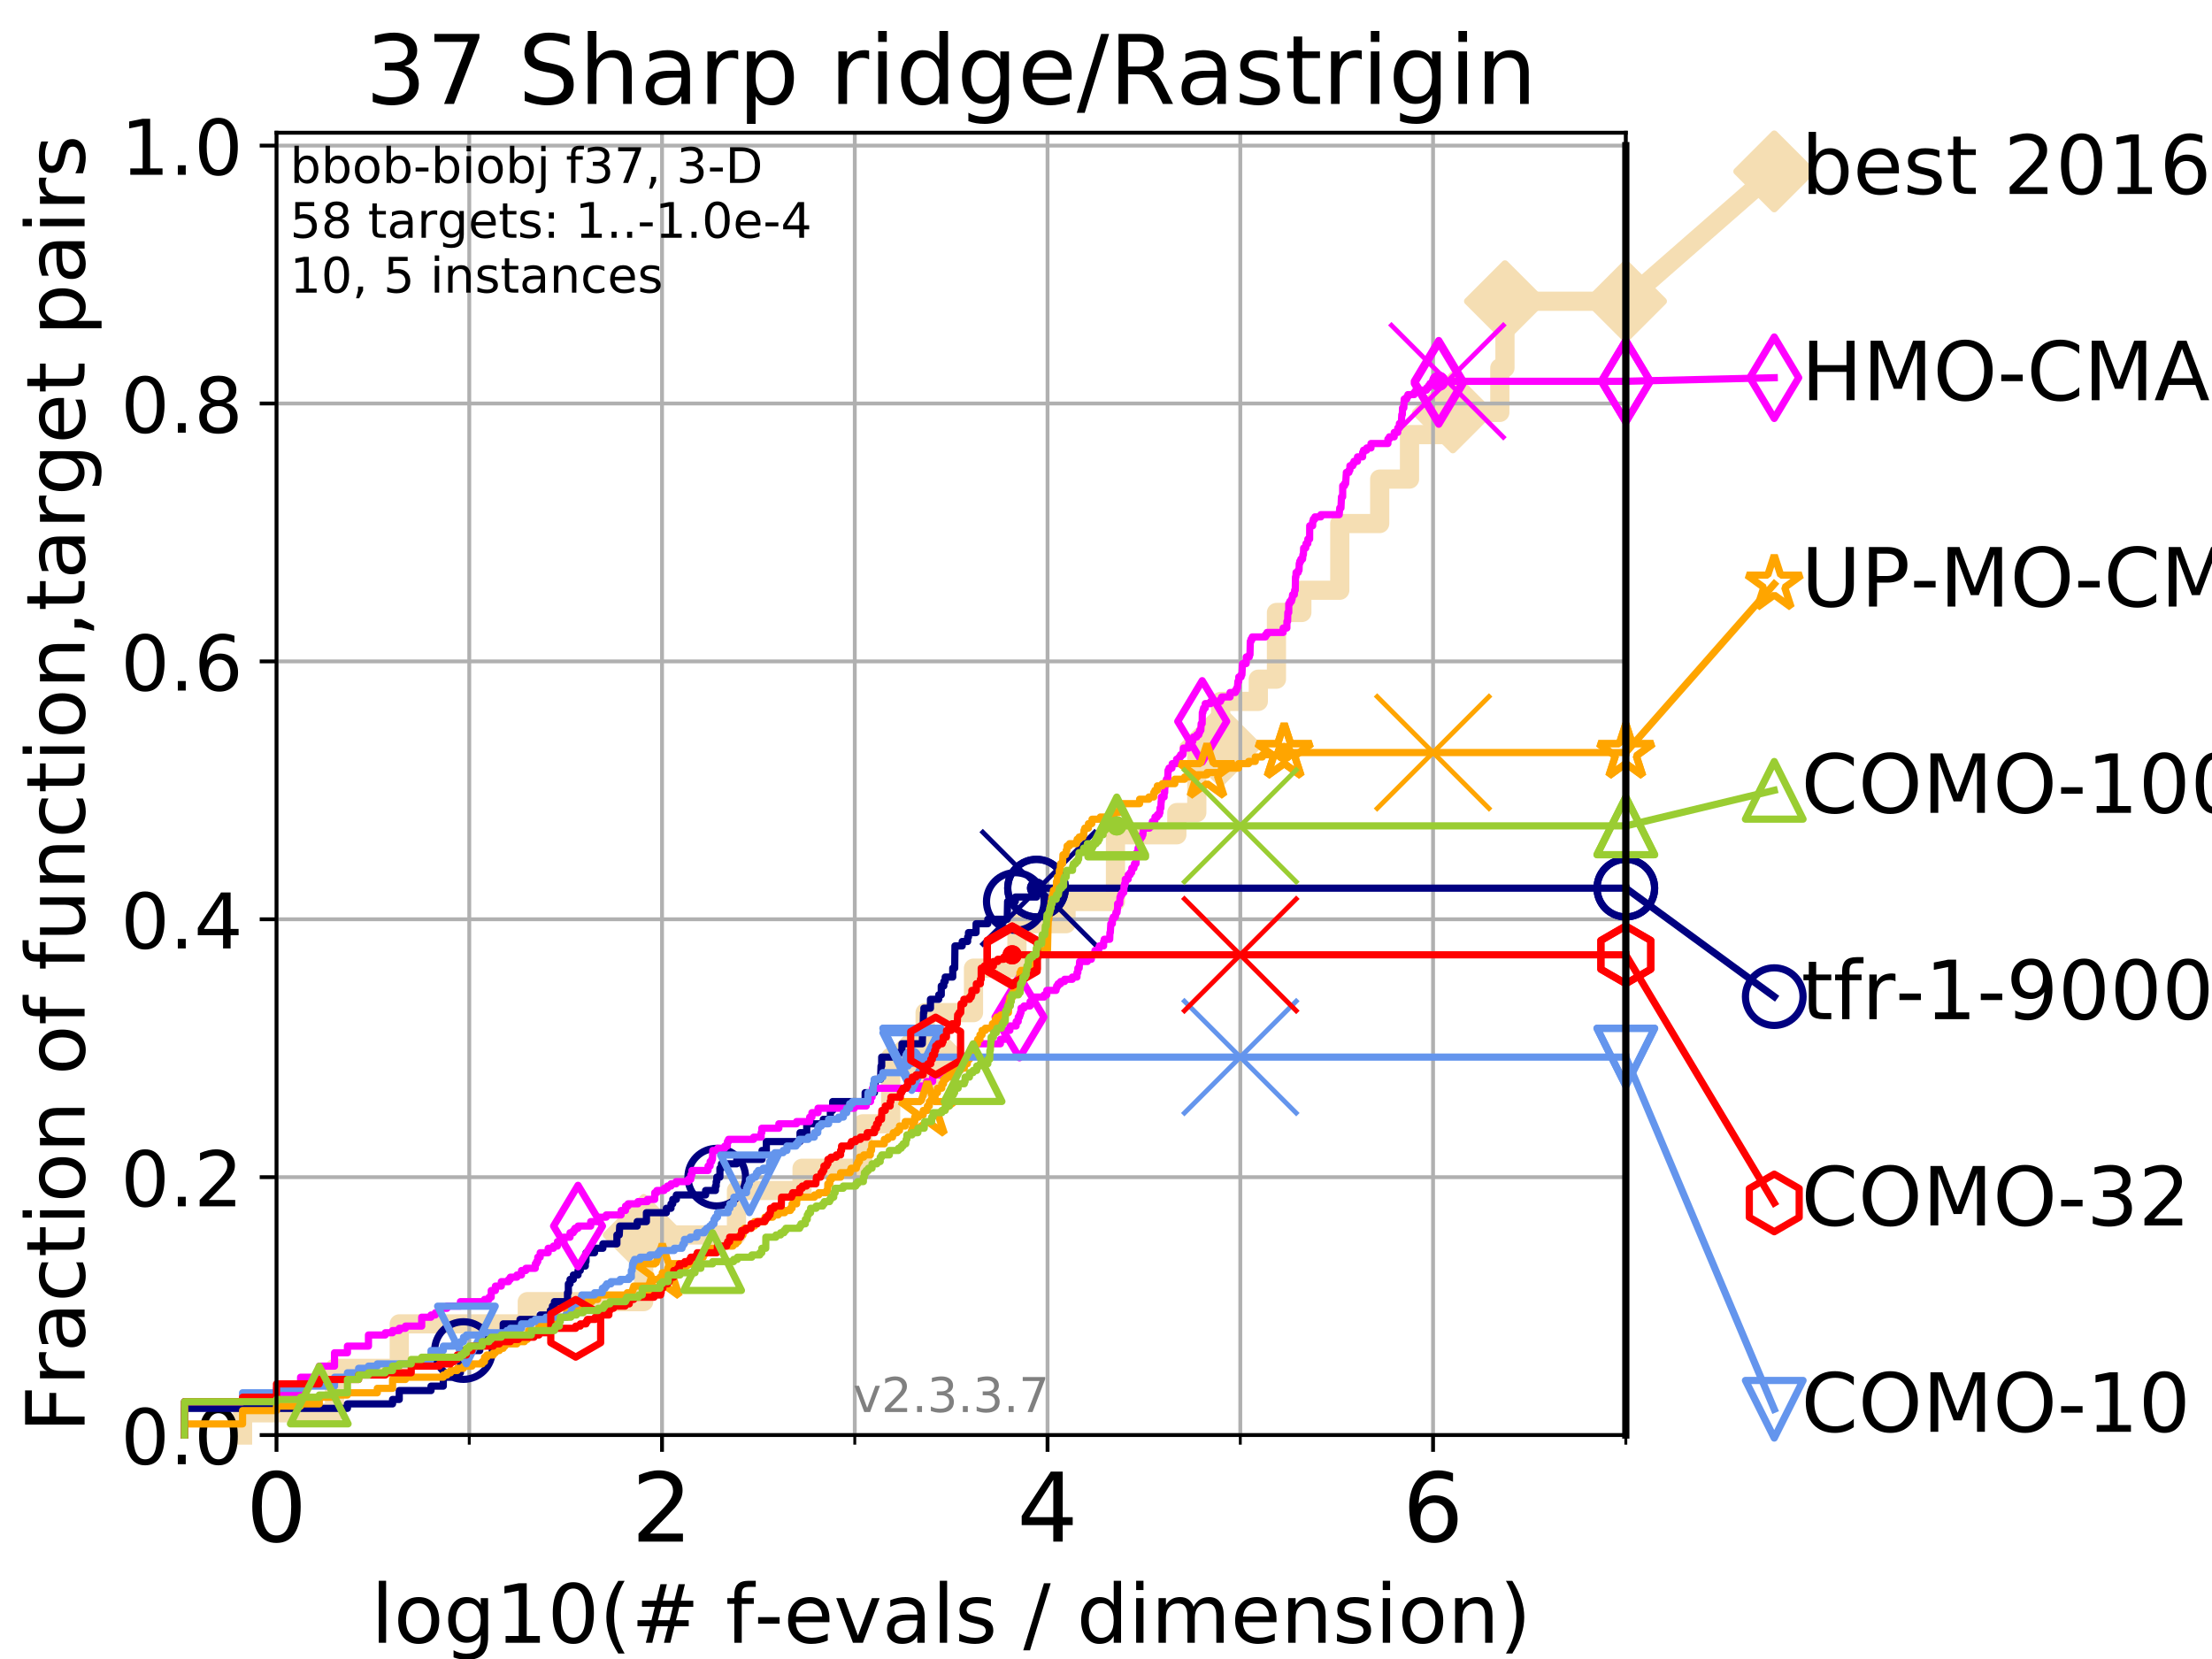 <?xml version="1.0" encoding="utf-8" standalone="no"?>
<!DOCTYPE svg PUBLIC "-//W3C//DTD SVG 1.1//EN"
  "http://www.w3.org/Graphics/SVG/1.1/DTD/svg11.dtd">
<!-- Created with matplotlib (https://matplotlib.org/) -->
<svg height="345.6pt" version="1.1" viewBox="0 0 460.8 345.6" width="460.8pt" xmlns="http://www.w3.org/2000/svg" xmlns:xlink="http://www.w3.org/1999/xlink">
 <defs>
  <style type="text/css">
*{stroke-linecap:butt;stroke-linejoin:round;}
  </style>
 </defs>
 <g id="figure_1">
  <g id="patch_1">
   <path d="M 0 345.6 
L 460.8 345.6 
L 460.8 0 
L 0 0 
z
" style="fill:#ffffff;"/>
  </g>
  <g id="axes_1">
   <g id="patch_2">
    <path d="M 57.6 298.944 
L 338.688 298.944 
L 338.688 27.648 
L 57.6 27.648 
z
" style="fill:#ffffff;"/>
   </g>
   <g id="line2d_1">
    <path d="M 50.529 298.944 
L 50.529 294.313 
L 69.688 294.313 
L 69.688 285.05 
L 83.172 285.05 
L 83.172 275.788 
L 109.843 275.788 
L 109.843 271.157 
L 134.092 271.157 
L 134.092 257.263 
L 153.419 257.263 
L 153.419 248.001 
L 167.082 248.001 
L 167.082 243.37 
L 179.723 243.37 
L 179.723 234.107 
L 185.551 234.107 
L 185.551 220.214 
L 192.718 220.214 
L 192.718 210.951 
L 202.797 210.951 
L 202.797 201.689 
L 211.85 201.689 
L 211.85 192.426 
L 222.077 192.426 
L 222.077 187.795 
L 232.373 187.795 
L 232.373 173.901 
L 245.158 173.901 
L 245.158 169.27 
L 249.313 169.27 
L 249.313 155.377 
L 254.283 155.377 
L 254.283 146.114 
L 262.13 146.114 
L 262.13 141.483 
L 265.91 141.483 
L 265.91 127.589 
L 271.198 127.589 
L 271.198 122.958 
L 279.1 122.958 
L 279.1 109.065 
L 287.415 109.065 
L 287.415 99.802 
L 293.627 99.802 
L 293.627 90.54 
L 302.653 90.54 
L 302.653 85.909 
L 312.439 85.909 
L 312.439 76.646 
L 313.51 76.646 
L 313.51 62.753 
L 338.688 62.753 
" style="fill:none;stroke:#f5deb3;stroke-linecap:square;stroke-width:4;"/>
   </g>
   <g id="line2d_2">
    <defs>
     <path d="M 0 7.778 
L 7.778 0 
L 0 -7.778 
L -7.778 0 
z
" id="md70acd3004" style="stroke:#f5deb3;stroke-linejoin:miter;stroke-width:1.5;"/>
    </defs>
    <g>
     <use style="fill:#f5deb3;stroke:#f5deb3;stroke-linejoin:miter;stroke-width:1.5;" x="134.092" xlink:href="#md70acd3004" y="257.263"/>
     <use style="fill:#f5deb3;stroke:#f5deb3;stroke-linejoin:miter;stroke-width:1.5;" x="192.718" xlink:href="#md70acd3004" y="220.214"/>
     <use style="fill:#f5deb3;stroke:#f5deb3;stroke-linejoin:miter;stroke-width:1.5;" x="254.283" xlink:href="#md70acd3004" y="155.377"/>
     <use style="fill:#f5deb3;stroke:#f5deb3;stroke-linejoin:miter;stroke-width:1.5;" x="302.653" xlink:href="#md70acd3004" y="85.909"/>
     <use style="fill:#f5deb3;stroke:#f5deb3;stroke-linejoin:miter;stroke-width:1.5;" x="313.51" xlink:href="#md70acd3004" y="62.753"/>
     <use style="fill:#f5deb3;stroke:#f5deb3;stroke-linejoin:miter;stroke-width:1.5;" x="338.688" xlink:href="#md70acd3004" y="62.753"/>
    </g>
   </g>
   <g id="line2d_3">
    <path style="fill:none;stroke:#f5deb3;stroke-linecap:square;stroke-width:4;"/>
    <g/>
   </g>
   <g id="line2d_4">
    <path d="M 338.688 62.753 
L 369.608 35.706 
" style="fill:none;stroke:#f5deb3;stroke-linecap:square;stroke-width:4;"/>
    <g>
     <use style="fill:#f5deb3;stroke:#f5deb3;stroke-linejoin:miter;stroke-width:1.5;" x="338.688" xlink:href="#md70acd3004" y="62.753"/>
     <use style="fill:#f5deb3;stroke:#f5deb3;stroke-linejoin:miter;stroke-width:1.5;" x="369.608" xlink:href="#md70acd3004" y="35.706"/>
    </g>
   </g>
   <g id="matplotlib.axis_1">
    <g id="xtick_1">
     <g id="line2d_5">
      <path clip-path="url(#pd99f83e35b)" d="M 57.6 298.944 
L 57.6 27.648 
" style="fill:none;stroke:#b0b0b0;stroke-linecap:square;stroke-width:0.8;"/>
     </g>
     <g id="line2d_6">
      <defs>
       <path d="M 0 0 
L 0 3.5 
" id="md57558f11d" style="stroke:#000000;stroke-width:0.8;"/>
      </defs>
      <g>
       <use style="stroke:#000000;stroke-width:0.8;" x="57.6" xlink:href="#md57558f11d" y="298.944"/>
      </g>
     </g>
     <g id="text_1">
      <!-- 0 -->
      <defs>
       <path d="M 31.781 66.406 
Q 24.172 66.406 20.328 58.906 
Q 16.5 51.422 16.5 36.375 
Q 16.5 21.391 20.328 13.891 
Q 24.172 6.391 31.781 6.391 
Q 39.453 6.391 43.281 13.891 
Q 47.125 21.391 47.125 36.375 
Q 47.125 51.422 43.281 58.906 
Q 39.453 66.406 31.781 66.406 
z
M 31.781 74.219 
Q 44.047 74.219 50.516 64.516 
Q 56.984 54.828 56.984 36.375 
Q 56.984 17.969 50.516 8.266 
Q 44.047 -1.422 31.781 -1.422 
Q 19.531 -1.422 13.062 8.266 
Q 6.594 17.969 6.594 36.375 
Q 6.594 54.828 13.062 64.516 
Q 19.531 74.219 31.781 74.219 
z
" id="DejaVuSans-48"/>
      </defs>
      <g transform="translate(51.237 321.141)scale(0.2 -0.2)">
       <use xlink:href="#DejaVuSans-48"/>
      </g>
     </g>
    </g>
    <g id="xtick_2">
     <g id="line2d_7">
      <path clip-path="url(#pd99f83e35b)" d="M 137.911 298.944 
L 137.911 27.648 
" style="fill:none;stroke:#b0b0b0;stroke-linecap:square;stroke-width:0.8;"/>
     </g>
     <g id="line2d_8">
      <g>
       <use style="stroke:#000000;stroke-width:0.8;" x="137.911" xlink:href="#md57558f11d" y="298.944"/>
      </g>
     </g>
     <g id="text_2">
      <!-- 2 -->
      <defs>
       <path d="M 19.188 8.297 
L 53.609 8.297 
L 53.609 0 
L 7.328 0 
L 7.328 8.297 
Q 12.938 14.109 22.625 23.891 
Q 32.328 33.688 34.812 36.531 
Q 39.547 41.844 41.422 45.531 
Q 43.312 49.219 43.312 52.781 
Q 43.312 58.594 39.234 62.25 
Q 35.156 65.922 28.609 65.922 
Q 23.969 65.922 18.812 64.312 
Q 13.672 62.703 7.812 59.422 
L 7.812 69.391 
Q 13.766 71.781 18.938 73 
Q 24.125 74.219 28.422 74.219 
Q 39.75 74.219 46.484 68.547 
Q 53.219 62.891 53.219 53.422 
Q 53.219 48.922 51.531 44.891 
Q 49.859 40.875 45.406 35.406 
Q 44.188 33.984 37.641 27.219 
Q 31.109 20.453 19.188 8.297 
z
" id="DejaVuSans-50"/>
      </defs>
      <g transform="translate(131.548 321.141)scale(0.2 -0.2)">
       <use xlink:href="#DejaVuSans-50"/>
      </g>
     </g>
    </g>
    <g id="xtick_3">
     <g id="line2d_9">
      <path clip-path="url(#pd99f83e35b)" d="M 218.222 298.944 
L 218.222 27.648 
" style="fill:none;stroke:#b0b0b0;stroke-linecap:square;stroke-width:0.8;"/>
     </g>
     <g id="line2d_10">
      <g>
       <use style="stroke:#000000;stroke-width:0.8;" x="218.222" xlink:href="#md57558f11d" y="298.944"/>
      </g>
     </g>
     <g id="text_3">
      <!-- 4 -->
      <defs>
       <path d="M 37.797 64.312 
L 12.891 25.391 
L 37.797 25.391 
z
M 35.203 72.906 
L 47.609 72.906 
L 47.609 25.391 
L 58.016 25.391 
L 58.016 17.188 
L 47.609 17.188 
L 47.609 0 
L 37.797 0 
L 37.797 17.188 
L 4.891 17.188 
L 4.891 26.703 
z
" id="DejaVuSans-52"/>
      </defs>
      <g transform="translate(211.859 321.141)scale(0.2 -0.2)">
       <use xlink:href="#DejaVuSans-52"/>
      </g>
     </g>
    </g>
    <g id="xtick_4">
     <g id="line2d_11">
      <path clip-path="url(#pd99f83e35b)" d="M 298.533 298.944 
L 298.533 27.648 
" style="fill:none;stroke:#b0b0b0;stroke-linecap:square;stroke-width:0.8;"/>
     </g>
     <g id="line2d_12">
      <g>
       <use style="stroke:#000000;stroke-width:0.8;" x="298.533" xlink:href="#md57558f11d" y="298.944"/>
      </g>
     </g>
     <g id="text_4">
      <!-- 6 -->
      <defs>
       <path d="M 33.016 40.375 
Q 26.375 40.375 22.484 35.828 
Q 18.609 31.297 18.609 23.391 
Q 18.609 15.531 22.484 10.953 
Q 26.375 6.391 33.016 6.391 
Q 39.656 6.391 43.531 10.953 
Q 47.406 15.531 47.406 23.391 
Q 47.406 31.297 43.531 35.828 
Q 39.656 40.375 33.016 40.375 
z
M 52.594 71.297 
L 52.594 62.312 
Q 48.875 64.062 45.094 64.984 
Q 41.312 65.922 37.594 65.922 
Q 27.828 65.922 22.672 59.328 
Q 17.531 52.734 16.797 39.406 
Q 19.672 43.656 24.016 45.922 
Q 28.375 48.188 33.594 48.188 
Q 44.578 48.188 50.953 41.516 
Q 57.328 34.859 57.328 23.391 
Q 57.328 12.156 50.688 5.359 
Q 44.047 -1.422 33.016 -1.422 
Q 20.359 -1.422 13.672 8.266 
Q 6.984 17.969 6.984 36.375 
Q 6.984 53.656 15.188 63.938 
Q 23.391 74.219 37.203 74.219 
Q 40.922 74.219 44.703 73.484 
Q 48.484 72.75 52.594 71.297 
z
" id="DejaVuSans-54"/>
      </defs>
      <g transform="translate(292.17 321.141)scale(0.2 -0.2)">
       <use xlink:href="#DejaVuSans-54"/>
      </g>
     </g>
    </g>
    <g id="xtick_5">
     <g id="line2d_13">
      <path clip-path="url(#pd99f83e35b)" d="M 97.755 298.944 
L 97.755 27.648 
" style="fill:none;stroke:#b0b0b0;stroke-linecap:square;stroke-width:0.8;"/>
     </g>
     <g id="line2d_14">
      <defs>
       <path d="M 0 0 
L 0 2 
" id="maf78f63e1b" style="stroke:#000000;stroke-width:0.6;"/>
      </defs>
      <g>
       <use style="stroke:#000000;stroke-width:0.6;" x="97.755" xlink:href="#maf78f63e1b" y="298.944"/>
      </g>
     </g>
    </g>
    <g id="xtick_6">
     <g id="line2d_15">
      <path clip-path="url(#pd99f83e35b)" d="M 178.066 298.944 
L 178.066 27.648 
" style="fill:none;stroke:#b0b0b0;stroke-linecap:square;stroke-width:0.8;"/>
     </g>
     <g id="line2d_16">
      <g>
       <use style="stroke:#000000;stroke-width:0.6;" x="178.066" xlink:href="#maf78f63e1b" y="298.944"/>
      </g>
     </g>
    </g>
    <g id="xtick_7">
     <g id="line2d_17">
      <path clip-path="url(#pd99f83e35b)" d="M 258.377 298.944 
L 258.377 27.648 
" style="fill:none;stroke:#b0b0b0;stroke-linecap:square;stroke-width:0.8;"/>
     </g>
     <g id="line2d_18">
      <g>
       <use style="stroke:#000000;stroke-width:0.6;" x="258.377" xlink:href="#maf78f63e1b" y="298.944"/>
      </g>
     </g>
    </g>
    <g id="xtick_8">
     <g id="line2d_19">
      <path clip-path="url(#pd99f83e35b)" d="M 338.688 298.944 
L 338.688 27.648 
" style="fill:none;stroke:#b0b0b0;stroke-linecap:square;stroke-width:0.8;"/>
     </g>
     <g id="line2d_20">
      <g>
       <use style="stroke:#000000;stroke-width:0.6;" x="338.688" xlink:href="#maf78f63e1b" y="298.944"/>
      </g>
     </g>
    </g>
    <g id="text_5">
     <!-- log10(# f-evals / dimension) -->
     <defs>
      <path d="M 9.422 75.984 
L 18.406 75.984 
L 18.406 0 
L 9.422 0 
z
" id="DejaVuSans-108"/>
      <path d="M 30.609 48.391 
Q 23.391 48.391 19.188 42.75 
Q 14.984 37.109 14.984 27.297 
Q 14.984 17.484 19.156 11.844 
Q 23.344 6.203 30.609 6.203 
Q 37.797 6.203 41.984 11.859 
Q 46.188 17.531 46.188 27.297 
Q 46.188 37.016 41.984 42.703 
Q 37.797 48.391 30.609 48.391 
z
M 30.609 56 
Q 42.328 56 49.016 48.375 
Q 55.719 40.766 55.719 27.297 
Q 55.719 13.875 49.016 6.219 
Q 42.328 -1.422 30.609 -1.422 
Q 18.844 -1.422 12.172 6.219 
Q 5.516 13.875 5.516 27.297 
Q 5.516 40.766 12.172 48.375 
Q 18.844 56 30.609 56 
z
" id="DejaVuSans-111"/>
      <path d="M 45.406 27.984 
Q 45.406 37.75 41.375 43.109 
Q 37.359 48.484 30.078 48.484 
Q 22.859 48.484 18.828 43.109 
Q 14.797 37.75 14.797 27.984 
Q 14.797 18.266 18.828 12.891 
Q 22.859 7.516 30.078 7.516 
Q 37.359 7.516 41.375 12.891 
Q 45.406 18.266 45.406 27.984 
z
M 54.391 6.781 
Q 54.391 -7.172 48.188 -13.984 
Q 42 -20.797 29.203 -20.797 
Q 24.469 -20.797 20.266 -20.094 
Q 16.062 -19.391 12.109 -17.922 
L 12.109 -9.188 
Q 16.062 -11.328 19.922 -12.344 
Q 23.781 -13.375 27.781 -13.375 
Q 36.625 -13.375 41.016 -8.766 
Q 45.406 -4.156 45.406 5.172 
L 45.406 9.625 
Q 42.625 4.781 38.281 2.391 
Q 33.938 0 27.875 0 
Q 17.828 0 11.672 7.656 
Q 5.516 15.328 5.516 27.984 
Q 5.516 40.672 11.672 48.328 
Q 17.828 56 27.875 56 
Q 33.938 56 38.281 53.609 
Q 42.625 51.219 45.406 46.391 
L 45.406 54.688 
L 54.391 54.688 
z
" id="DejaVuSans-103"/>
      <path d="M 12.406 8.297 
L 28.516 8.297 
L 28.516 63.922 
L 10.984 60.406 
L 10.984 69.391 
L 28.422 72.906 
L 38.281 72.906 
L 38.281 8.297 
L 54.391 8.297 
L 54.391 0 
L 12.406 0 
z
" id="DejaVuSans-49"/>
      <path d="M 31 75.875 
Q 24.469 64.656 21.281 53.656 
Q 18.109 42.672 18.109 31.391 
Q 18.109 20.125 21.312 9.062 
Q 24.516 -2 31 -13.188 
L 23.188 -13.188 
Q 15.875 -1.703 12.234 9.375 
Q 8.594 20.453 8.594 31.391 
Q 8.594 42.281 12.203 53.312 
Q 15.828 64.359 23.188 75.875 
z
" id="DejaVuSans-40"/>
      <path d="M 51.125 44 
L 36.922 44 
L 32.812 27.688 
L 47.125 27.688 
z
M 43.797 71.781 
L 38.719 51.516 
L 52.984 51.516 
L 58.109 71.781 
L 65.922 71.781 
L 60.891 51.516 
L 76.125 51.516 
L 76.125 44 
L 58.984 44 
L 54.984 27.688 
L 70.516 27.688 
L 70.516 20.219 
L 53.078 20.219 
L 48 0 
L 40.188 0 
L 45.219 20.219 
L 30.906 20.219 
L 25.875 0 
L 18.016 0 
L 23.094 20.219 
L 7.719 20.219 
L 7.719 27.688 
L 24.906 27.688 
L 29 44 
L 13.281 44 
L 13.281 51.516 
L 30.906 51.516 
L 35.891 71.781 
z
" id="DejaVuSans-35"/>
      <path id="DejaVuSans-32"/>
      <path d="M 37.109 75.984 
L 37.109 68.5 
L 28.516 68.5 
Q 23.688 68.5 21.797 66.547 
Q 19.922 64.594 19.922 59.516 
L 19.922 54.688 
L 34.719 54.688 
L 34.719 47.703 
L 19.922 47.703 
L 19.922 0 
L 10.891 0 
L 10.891 47.703 
L 2.297 47.703 
L 2.297 54.688 
L 10.891 54.688 
L 10.891 58.5 
Q 10.891 67.625 15.141 71.797 
Q 19.391 75.984 28.609 75.984 
z
" id="DejaVuSans-102"/>
      <path d="M 4.891 31.391 
L 31.203 31.391 
L 31.203 23.391 
L 4.891 23.391 
z
" id="DejaVuSans-45"/>
      <path d="M 56.203 29.594 
L 56.203 25.203 
L 14.891 25.203 
Q 15.484 15.922 20.484 11.062 
Q 25.484 6.203 34.422 6.203 
Q 39.594 6.203 44.453 7.469 
Q 49.312 8.734 54.109 11.281 
L 54.109 2.781 
Q 49.266 0.734 44.188 -0.344 
Q 39.109 -1.422 33.891 -1.422 
Q 20.797 -1.422 13.156 6.188 
Q 5.516 13.812 5.516 26.812 
Q 5.516 40.234 12.766 48.109 
Q 20.016 56 32.328 56 
Q 43.359 56 49.781 48.891 
Q 56.203 41.797 56.203 29.594 
z
M 47.219 32.234 
Q 47.125 39.594 43.094 43.984 
Q 39.062 48.391 32.422 48.391 
Q 24.906 48.391 20.391 44.141 
Q 15.875 39.891 15.188 32.172 
z
" id="DejaVuSans-101"/>
      <path d="M 2.984 54.688 
L 12.5 54.688 
L 29.594 8.797 
L 46.688 54.688 
L 56.203 54.688 
L 35.688 0 
L 23.484 0 
z
" id="DejaVuSans-118"/>
      <path d="M 34.281 27.484 
Q 23.391 27.484 19.188 25 
Q 14.984 22.516 14.984 16.5 
Q 14.984 11.719 18.141 8.906 
Q 21.297 6.109 26.703 6.109 
Q 34.188 6.109 38.703 11.406 
Q 43.219 16.703 43.219 25.484 
L 43.219 27.484 
z
M 52.203 31.203 
L 52.203 0 
L 43.219 0 
L 43.219 8.297 
Q 40.141 3.328 35.547 0.953 
Q 30.953 -1.422 24.312 -1.422 
Q 15.922 -1.422 10.953 3.297 
Q 6 8.016 6 15.922 
Q 6 25.141 12.172 29.828 
Q 18.359 34.516 30.609 34.516 
L 43.219 34.516 
L 43.219 35.406 
Q 43.219 41.609 39.141 45 
Q 35.062 48.391 27.688 48.391 
Q 23 48.391 18.547 47.266 
Q 14.109 46.141 10.016 43.891 
L 10.016 52.203 
Q 14.938 54.109 19.578 55.047 
Q 24.219 56 28.609 56 
Q 40.484 56 46.344 49.844 
Q 52.203 43.703 52.203 31.203 
z
" id="DejaVuSans-97"/>
      <path d="M 44.281 53.078 
L 44.281 44.578 
Q 40.484 46.531 36.375 47.5 
Q 32.281 48.484 27.875 48.484 
Q 21.188 48.484 17.844 46.438 
Q 14.5 44.391 14.5 40.281 
Q 14.5 37.156 16.891 35.375 
Q 19.281 33.594 26.516 31.984 
L 29.594 31.297 
Q 39.156 29.25 43.188 25.516 
Q 47.219 21.781 47.219 15.094 
Q 47.219 7.469 41.188 3.016 
Q 35.156 -1.422 24.609 -1.422 
Q 20.219 -1.422 15.453 -0.562 
Q 10.688 0.297 5.422 2 
L 5.422 11.281 
Q 10.406 8.688 15.234 7.391 
Q 20.062 6.109 24.812 6.109 
Q 31.156 6.109 34.562 8.281 
Q 37.984 10.453 37.984 14.406 
Q 37.984 18.062 35.516 20.016 
Q 33.062 21.969 24.703 23.781 
L 21.578 24.516 
Q 13.234 26.266 9.516 29.906 
Q 5.812 33.547 5.812 39.891 
Q 5.812 47.609 11.281 51.797 
Q 16.75 56 26.812 56 
Q 31.781 56 36.172 55.266 
Q 40.578 54.547 44.281 53.078 
z
" id="DejaVuSans-115"/>
      <path d="M 25.391 72.906 
L 33.688 72.906 
L 8.297 -9.281 
L 0 -9.281 
z
" id="DejaVuSans-47"/>
      <path d="M 45.406 46.391 
L 45.406 75.984 
L 54.391 75.984 
L 54.391 0 
L 45.406 0 
L 45.406 8.203 
Q 42.578 3.328 38.25 0.953 
Q 33.938 -1.422 27.875 -1.422 
Q 17.969 -1.422 11.734 6.484 
Q 5.516 14.406 5.516 27.297 
Q 5.516 40.188 11.734 48.094 
Q 17.969 56 27.875 56 
Q 33.938 56 38.25 53.625 
Q 42.578 51.266 45.406 46.391 
z
M 14.797 27.297 
Q 14.797 17.391 18.875 11.75 
Q 22.953 6.109 30.078 6.109 
Q 37.203 6.109 41.297 11.75 
Q 45.406 17.391 45.406 27.297 
Q 45.406 37.203 41.297 42.844 
Q 37.203 48.484 30.078 48.484 
Q 22.953 48.484 18.875 42.844 
Q 14.797 37.203 14.797 27.297 
z
" id="DejaVuSans-100"/>
      <path d="M 9.422 54.688 
L 18.406 54.688 
L 18.406 0 
L 9.422 0 
z
M 9.422 75.984 
L 18.406 75.984 
L 18.406 64.594 
L 9.422 64.594 
z
" id="DejaVuSans-105"/>
      <path d="M 52 44.188 
Q 55.375 50.25 60.062 53.125 
Q 64.75 56 71.094 56 
Q 79.641 56 84.281 50.016 
Q 88.922 44.047 88.922 33.016 
L 88.922 0 
L 79.891 0 
L 79.891 32.719 
Q 79.891 40.578 77.094 44.375 
Q 74.312 48.188 68.609 48.188 
Q 61.625 48.188 57.562 43.547 
Q 53.516 38.922 53.516 30.906 
L 53.516 0 
L 44.484 0 
L 44.484 32.719 
Q 44.484 40.625 41.703 44.406 
Q 38.922 48.188 33.109 48.188 
Q 26.219 48.188 22.156 43.531 
Q 18.109 38.875 18.109 30.906 
L 18.109 0 
L 9.078 0 
L 9.078 54.688 
L 18.109 54.688 
L 18.109 46.188 
Q 21.188 51.219 25.484 53.609 
Q 29.781 56 35.688 56 
Q 41.656 56 45.828 52.969 
Q 50 49.953 52 44.188 
z
" id="DejaVuSans-109"/>
      <path d="M 54.891 33.016 
L 54.891 0 
L 45.906 0 
L 45.906 32.719 
Q 45.906 40.484 42.875 44.328 
Q 39.844 48.188 33.797 48.188 
Q 26.516 48.188 22.312 43.547 
Q 18.109 38.922 18.109 30.906 
L 18.109 0 
L 9.078 0 
L 9.078 54.688 
L 18.109 54.688 
L 18.109 46.188 
Q 21.344 51.125 25.703 53.562 
Q 30.078 56 35.797 56 
Q 45.219 56 50.047 50.172 
Q 54.891 44.344 54.891 33.016 
z
" id="DejaVuSans-110"/>
      <path d="M 8.016 75.875 
L 15.828 75.875 
Q 23.141 64.359 26.781 53.312 
Q 30.422 42.281 30.422 31.391 
Q 30.422 20.453 26.781 9.375 
Q 23.141 -1.703 15.828 -13.188 
L 8.016 -13.188 
Q 14.5 -2 17.703 9.062 
Q 20.906 20.125 20.906 31.391 
Q 20.906 42.672 17.703 53.656 
Q 14.5 64.656 8.016 75.875 
z
" id="DejaVuSans-41"/>
     </defs>
     <g transform="translate(77.303 342.218)scale(0.17 -0.17)">
      <use xlink:href="#DejaVuSans-108"/>
      <use x="27.783" xlink:href="#DejaVuSans-111"/>
      <use x="88.965" xlink:href="#DejaVuSans-103"/>
      <use x="152.441" xlink:href="#DejaVuSans-49"/>
      <use x="216.064" xlink:href="#DejaVuSans-48"/>
      <use x="279.688" xlink:href="#DejaVuSans-40"/>
      <use x="318.701" xlink:href="#DejaVuSans-35"/>
      <use x="402.49" xlink:href="#DejaVuSans-32"/>
      <use x="434.277" xlink:href="#DejaVuSans-102"/>
      <use x="469.404" xlink:href="#DejaVuSans-45"/>
      <use x="505.488" xlink:href="#DejaVuSans-101"/>
      <use x="567.012" xlink:href="#DejaVuSans-118"/>
      <use x="626.191" xlink:href="#DejaVuSans-97"/>
      <use x="687.471" xlink:href="#DejaVuSans-108"/>
      <use x="715.254" xlink:href="#DejaVuSans-115"/>
      <use x="767.354" xlink:href="#DejaVuSans-32"/>
      <use x="799.141" xlink:href="#DejaVuSans-47"/>
      <use x="832.832" xlink:href="#DejaVuSans-32"/>
      <use x="864.619" xlink:href="#DejaVuSans-100"/>
      <use x="928.096" xlink:href="#DejaVuSans-105"/>
      <use x="955.879" xlink:href="#DejaVuSans-109"/>
      <use x="1053.291" xlink:href="#DejaVuSans-101"/>
      <use x="1114.814" xlink:href="#DejaVuSans-110"/>
      <use x="1178.193" xlink:href="#DejaVuSans-115"/>
      <use x="1230.293" xlink:href="#DejaVuSans-105"/>
      <use x="1258.076" xlink:href="#DejaVuSans-111"/>
      <use x="1319.258" xlink:href="#DejaVuSans-110"/>
      <use x="1382.637" xlink:href="#DejaVuSans-41"/>
     </g>
    </g>
   </g>
   <g id="matplotlib.axis_2">
    <g id="ytick_1">
     <g id="line2d_21">
      <path clip-path="url(#pd99f83e35b)" d="M 57.6 298.944 
L 338.688 298.944 
" style="fill:none;stroke:#b0b0b0;stroke-linecap:square;stroke-width:0.8;"/>
     </g>
     <g id="line2d_22">
      <defs>
       <path d="M 0 0 
L -3.5 0 
" id="md45f712ed0" style="stroke:#000000;stroke-width:0.8;"/>
      </defs>
      <g>
       <use style="stroke:#000000;stroke-width:0.8;" x="57.6" xlink:href="#md45f712ed0" y="298.944"/>
      </g>
     </g>
     <g id="text_6">
      <!-- 0.0 -->
      <defs>
       <path d="M 10.688 12.406 
L 21 12.406 
L 21 0 
L 10.688 0 
z
" id="DejaVuSans-46"/>
      </defs>
      <g transform="translate(25.155 305.023)scale(0.16 -0.16)">
       <use xlink:href="#DejaVuSans-48"/>
       <use x="63.623" xlink:href="#DejaVuSans-46"/>
       <use x="95.41" xlink:href="#DejaVuSans-48"/>
      </g>
     </g>
    </g>
    <g id="ytick_2">
     <g id="line2d_23">
      <path clip-path="url(#pd99f83e35b)" d="M 57.6 245.222 
L 338.688 245.222 
" style="fill:none;stroke:#b0b0b0;stroke-linecap:square;stroke-width:0.8;"/>
     </g>
     <g id="line2d_24">
      <g>
       <use style="stroke:#000000;stroke-width:0.8;" x="57.6" xlink:href="#md45f712ed0" y="245.222"/>
      </g>
     </g>
     <g id="text_7">
      <!-- 0.2 -->
      <g transform="translate(25.155 251.301)scale(0.16 -0.16)">
       <use xlink:href="#DejaVuSans-48"/>
       <use x="63.623" xlink:href="#DejaVuSans-46"/>
       <use x="95.41" xlink:href="#DejaVuSans-50"/>
      </g>
     </g>
    </g>
    <g id="ytick_3">
     <g id="line2d_25">
      <path clip-path="url(#pd99f83e35b)" d="M 57.6 191.5 
L 338.688 191.5 
" style="fill:none;stroke:#b0b0b0;stroke-linecap:square;stroke-width:0.8;"/>
     </g>
     <g id="line2d_26">
      <g>
       <use style="stroke:#000000;stroke-width:0.8;" x="57.6" xlink:href="#md45f712ed0" y="191.5"/>
      </g>
     </g>
     <g id="text_8">
      <!-- 0.4 -->
      <g transform="translate(25.155 197.579)scale(0.16 -0.16)">
       <use xlink:href="#DejaVuSans-48"/>
       <use x="63.623" xlink:href="#DejaVuSans-46"/>
       <use x="95.41" xlink:href="#DejaVuSans-52"/>
      </g>
     </g>
    </g>
    <g id="ytick_4">
     <g id="line2d_27">
      <path clip-path="url(#pd99f83e35b)" d="M 57.6 137.778 
L 338.688 137.778 
" style="fill:none;stroke:#b0b0b0;stroke-linecap:square;stroke-width:0.8;"/>
     </g>
     <g id="line2d_28">
      <g>
       <use style="stroke:#000000;stroke-width:0.8;" x="57.6" xlink:href="#md45f712ed0" y="137.778"/>
      </g>
     </g>
     <g id="text_9">
      <!-- 0.6 -->
      <g transform="translate(25.155 143.857)scale(0.16 -0.16)">
       <use xlink:href="#DejaVuSans-48"/>
       <use x="63.623" xlink:href="#DejaVuSans-46"/>
       <use x="95.41" xlink:href="#DejaVuSans-54"/>
      </g>
     </g>
    </g>
    <g id="ytick_5">
     <g id="line2d_29">
      <path clip-path="url(#pd99f83e35b)" d="M 57.6 84.056 
L 338.688 84.056 
" style="fill:none;stroke:#b0b0b0;stroke-linecap:square;stroke-width:0.8;"/>
     </g>
     <g id="line2d_30">
      <g>
       <use style="stroke:#000000;stroke-width:0.8;" x="57.6" xlink:href="#md45f712ed0" y="84.056"/>
      </g>
     </g>
     <g id="text_10">
      <!-- 0.8 -->
      <defs>
       <path d="M 31.781 34.625 
Q 24.75 34.625 20.719 30.859 
Q 16.703 27.094 16.703 20.516 
Q 16.703 13.922 20.719 10.156 
Q 24.75 6.391 31.781 6.391 
Q 38.812 6.391 42.859 10.172 
Q 46.922 13.969 46.922 20.516 
Q 46.922 27.094 42.891 30.859 
Q 38.875 34.625 31.781 34.625 
z
M 21.922 38.812 
Q 15.578 40.375 12.031 44.719 
Q 8.5 49.078 8.5 55.328 
Q 8.5 64.062 14.719 69.141 
Q 20.953 74.219 31.781 74.219 
Q 42.672 74.219 48.875 69.141 
Q 55.078 64.062 55.078 55.328 
Q 55.078 49.078 51.531 44.719 
Q 48 40.375 41.703 38.812 
Q 48.828 37.156 52.797 32.312 
Q 56.781 27.484 56.781 20.516 
Q 56.781 9.906 50.312 4.234 
Q 43.844 -1.422 31.781 -1.422 
Q 19.734 -1.422 13.25 4.234 
Q 6.781 9.906 6.781 20.516 
Q 6.781 27.484 10.781 32.312 
Q 14.797 37.156 21.922 38.812 
z
M 18.312 54.391 
Q 18.312 48.734 21.844 45.562 
Q 25.391 42.391 31.781 42.391 
Q 38.141 42.391 41.719 45.562 
Q 45.312 48.734 45.312 54.391 
Q 45.312 60.062 41.719 63.234 
Q 38.141 66.406 31.781 66.406 
Q 25.391 66.406 21.844 63.234 
Q 18.312 60.062 18.312 54.391 
z
" id="DejaVuSans-56"/>
      </defs>
      <g transform="translate(25.155 90.135)scale(0.16 -0.16)">
       <use xlink:href="#DejaVuSans-48"/>
       <use x="63.623" xlink:href="#DejaVuSans-46"/>
       <use x="95.41" xlink:href="#DejaVuSans-56"/>
      </g>
     </g>
    </g>
    <g id="ytick_6">
     <g id="line2d_31">
      <path clip-path="url(#pd99f83e35b)" d="M 57.6 30.334 
L 338.688 30.334 
" style="fill:none;stroke:#b0b0b0;stroke-linecap:square;stroke-width:0.8;"/>
     </g>
     <g id="line2d_32">
      <g>
       <use style="stroke:#000000;stroke-width:0.8;" x="57.6" xlink:href="#md45f712ed0" y="30.334"/>
      </g>
     </g>
     <g id="text_11">
      <!-- 1.0 -->
      <g transform="translate(25.155 36.413)scale(0.16 -0.16)">
       <use xlink:href="#DejaVuSans-49"/>
       <use x="63.623" xlink:href="#DejaVuSans-46"/>
       <use x="95.41" xlink:href="#DejaVuSans-48"/>
      </g>
     </g>
    </g>
    <g id="text_12">
     <!-- Fraction of function,target pairs -->
     <defs>
      <path d="M 9.812 72.906 
L 51.703 72.906 
L 51.703 64.594 
L 19.672 64.594 
L 19.672 43.109 
L 48.578 43.109 
L 48.578 34.812 
L 19.672 34.812 
L 19.672 0 
L 9.812 0 
z
" id="DejaVuSans-70"/>
      <path d="M 41.109 46.297 
Q 39.594 47.172 37.812 47.578 
Q 36.031 48 33.891 48 
Q 26.266 48 22.188 43.047 
Q 18.109 38.094 18.109 28.812 
L 18.109 0 
L 9.078 0 
L 9.078 54.688 
L 18.109 54.688 
L 18.109 46.188 
Q 20.953 51.172 25.484 53.578 
Q 30.031 56 36.531 56 
Q 37.453 56 38.578 55.875 
Q 39.703 55.766 41.062 55.516 
z
" id="DejaVuSans-114"/>
      <path d="M 48.781 52.594 
L 48.781 44.188 
Q 44.969 46.297 41.141 47.344 
Q 37.312 48.391 33.406 48.391 
Q 24.656 48.391 19.812 42.844 
Q 14.984 37.312 14.984 27.297 
Q 14.984 17.281 19.812 11.734 
Q 24.656 6.203 33.406 6.203 
Q 37.312 6.203 41.141 7.25 
Q 44.969 8.297 48.781 10.406 
L 48.781 2.094 
Q 45.016 0.344 40.984 -0.531 
Q 36.969 -1.422 32.422 -1.422 
Q 20.062 -1.422 12.781 6.344 
Q 5.516 14.109 5.516 27.297 
Q 5.516 40.672 12.859 48.328 
Q 20.219 56 33.016 56 
Q 37.156 56 41.109 55.141 
Q 45.062 54.297 48.781 52.594 
z
" id="DejaVuSans-99"/>
      <path d="M 18.312 70.219 
L 18.312 54.688 
L 36.812 54.688 
L 36.812 47.703 
L 18.312 47.703 
L 18.312 18.016 
Q 18.312 11.328 20.141 9.422 
Q 21.969 7.516 27.594 7.516 
L 36.812 7.516 
L 36.812 0 
L 27.594 0 
Q 17.188 0 13.234 3.875 
Q 9.281 7.766 9.281 18.016 
L 9.281 47.703 
L 2.688 47.703 
L 2.688 54.688 
L 9.281 54.688 
L 9.281 70.219 
z
" id="DejaVuSans-116"/>
      <path d="M 8.5 21.578 
L 8.5 54.688 
L 17.484 54.688 
L 17.484 21.922 
Q 17.484 14.156 20.5 10.266 
Q 23.531 6.391 29.594 6.391 
Q 36.859 6.391 41.078 11.031 
Q 45.312 15.672 45.312 23.688 
L 45.312 54.688 
L 54.297 54.688 
L 54.297 0 
L 45.312 0 
L 45.312 8.406 
Q 42.047 3.422 37.719 1 
Q 33.406 -1.422 27.688 -1.422 
Q 18.266 -1.422 13.375 4.438 
Q 8.5 10.297 8.5 21.578 
z
M 31.109 56 
z
" id="DejaVuSans-117"/>
      <path d="M 11.719 12.406 
L 22.016 12.406 
L 22.016 4 
L 14.016 -11.625 
L 7.719 -11.625 
L 11.719 4 
z
" id="DejaVuSans-44"/>
      <path d="M 18.109 8.203 
L 18.109 -20.797 
L 9.078 -20.797 
L 9.078 54.688 
L 18.109 54.688 
L 18.109 46.391 
Q 20.953 51.266 25.266 53.625 
Q 29.594 56 35.594 56 
Q 45.562 56 51.781 48.094 
Q 58.016 40.188 58.016 27.297 
Q 58.016 14.406 51.781 6.484 
Q 45.562 -1.422 35.594 -1.422 
Q 29.594 -1.422 25.266 0.953 
Q 20.953 3.328 18.109 8.203 
z
M 48.688 27.297 
Q 48.688 37.203 44.609 42.844 
Q 40.531 48.484 33.406 48.484 
Q 26.266 48.484 22.188 42.844 
Q 18.109 37.203 18.109 27.297 
Q 18.109 17.391 22.188 11.75 
Q 26.266 6.109 33.406 6.109 
Q 40.531 6.109 44.609 11.75 
Q 48.688 17.391 48.688 27.297 
z
" id="DejaVuSans-112"/>
     </defs>
     <g transform="translate(17.62 298.435)rotate(-90)scale(0.17 -0.17)">
      <use xlink:href="#DejaVuSans-70"/>
      <use x="57.41" xlink:href="#DejaVuSans-114"/>
      <use x="98.523" xlink:href="#DejaVuSans-97"/>
      <use x="159.803" xlink:href="#DejaVuSans-99"/>
      <use x="214.783" xlink:href="#DejaVuSans-116"/>
      <use x="253.992" xlink:href="#DejaVuSans-105"/>
      <use x="281.775" xlink:href="#DejaVuSans-111"/>
      <use x="342.957" xlink:href="#DejaVuSans-110"/>
      <use x="406.336" xlink:href="#DejaVuSans-32"/>
      <use x="438.123" xlink:href="#DejaVuSans-111"/>
      <use x="499.305" xlink:href="#DejaVuSans-102"/>
      <use x="534.51" xlink:href="#DejaVuSans-32"/>
      <use x="566.297" xlink:href="#DejaVuSans-102"/>
      <use x="601.502" xlink:href="#DejaVuSans-117"/>
      <use x="664.881" xlink:href="#DejaVuSans-110"/>
      <use x="728.26" xlink:href="#DejaVuSans-99"/>
      <use x="783.24" xlink:href="#DejaVuSans-116"/>
      <use x="822.449" xlink:href="#DejaVuSans-105"/>
      <use x="850.232" xlink:href="#DejaVuSans-111"/>
      <use x="911.414" xlink:href="#DejaVuSans-110"/>
      <use x="974.793" xlink:href="#DejaVuSans-44"/>
      <use x="1006.58" xlink:href="#DejaVuSans-116"/>
      <use x="1045.789" xlink:href="#DejaVuSans-97"/>
      <use x="1107.068" xlink:href="#DejaVuSans-114"/>
      <use x="1148.166" xlink:href="#DejaVuSans-103"/>
      <use x="1211.643" xlink:href="#DejaVuSans-101"/>
      <use x="1273.166" xlink:href="#DejaVuSans-116"/>
      <use x="1312.375" xlink:href="#DejaVuSans-32"/>
      <use x="1344.162" xlink:href="#DejaVuSans-112"/>
      <use x="1407.639" xlink:href="#DejaVuSans-97"/>
      <use x="1468.918" xlink:href="#DejaVuSans-105"/>
      <use x="1496.701" xlink:href="#DejaVuSans-114"/>
      <use x="1537.814" xlink:href="#DejaVuSans-115"/>
     </g>
    </g>
   </g>
   <g id="line2d_33">
    <defs>
     <path d="M 0 1.5 
C 0.398 1.5 0.779 1.342 1.061 1.061 
C 1.342 0.779 1.5 0.398 1.5 0 
C 1.5 -0.398 1.342 -0.779 1.061 -1.061 
C 0.779 -1.342 0.398 -1.5 0 -1.5 
C -0.398 -1.5 -0.779 -1.342 -1.061 -1.061 
C -1.342 -0.779 -1.5 -0.398 -1.5 0 
C -1.5 0.398 -1.342 0.779 -1.061 1.061 
C -0.779 1.342 -0.398 1.5 0 1.5 
z
" id="m42b9b9dd35" style="stroke:#f5deb3;"/>
    </defs>
    <g>
     <use style="fill:#f5deb3;stroke:#f5deb3;" x="313.51" xlink:href="#m42b9b9dd35" y="62.753"/>
     <use style="fill:#f5deb3;stroke:#f5deb3;" x="313.51" xlink:href="#m42b9b9dd35" y="62.753"/>
    </g>
   </g>
   <g id="line2d_34">
    <defs>
     <path d="M 0 1.5 
C 0.398 1.5 0.779 1.342 1.061 1.061 
C 1.342 0.779 1.5 0.398 1.5 0 
C 1.5 -0.398 1.342 -0.779 1.061 -1.061 
C 0.779 -1.342 0.398 -1.5 0 -1.5 
C -0.398 -1.5 -0.779 -1.342 -1.061 -1.061 
C -1.342 -0.779 -1.5 -0.398 -1.5 0 
C -1.5 0.398 -1.342 0.779 -1.061 1.061 
C -0.779 1.342 -0.398 1.5 0 1.5 
z
" id="m2e55c38503" style="stroke:#000080;"/>
    </defs>
    <g>
     <use style="fill:#000080;stroke:#000080;" x="215.929" xlink:href="#m2e55c38503" y="185.016"/>
     <use style="fill:#000080;stroke:#000080;" x="215.929" xlink:href="#m2e55c38503" y="185.016"/>
    </g>
   </g>
   <g id="line2d_35">
    <path d="M 38.441 298.944 
L 38.441 293.387 
L 72.376 293.387 
L 72.376 292.46 
L 81.776 292.46 
L 81.776 291.534 
L 83.172 291.534 
L 83.172 289.682 
L 89.79 289.682 
L 89.79 288.755 
L 92.347 288.755 
L 92.347 286.903 
L 93.864 286.903 
L 93.864 285.977 
L 95.918 285.977 
L 95.918 282.272 
L 96.552 282.272 
L 96.552 281.345 
L 99.938 281.345 
L 99.938 280.419 
L 100.444 280.419 
L 100.444 279.493 
L 102.772 279.493 
L 102.772 278.567 
L 104.826 278.567 
L 104.826 275.788 
L 108.326 275.788 
L 108.326 274.862 
L 112.532 274.862 
L 112.532 273.935 
L 114.641 273.935 
L 114.641 273.009 
L 115.077 273.009 
L 115.077 272.083 
L 115.502 272.083 
L 115.502 271.157 
L 118.221 271.157 
L 118.221 269.304 
L 118.4 269.304 
L 118.4 267.452 
L 118.752 267.452 
L 118.752 266.526 
L 119.436 266.526 
L 119.436 265.599 
L 120.414 265.599 
L 120.414 264.673 
L 120.883 264.673 
L 120.883 263.747 
L 121.931 263.747 
L 121.931 262.821 
L 122.076 262.821 
L 122.076 260.968 
L 123.856 260.968 
L 123.856 260.042 
L 125.589 260.042 
L 125.589 259.116 
L 128.511 259.116 
L 128.511 257.263 
L 129.002 257.263 
L 129.099 255.411 
L 132.738 255.411 
L 132.738 254.484 
L 134.661 254.484 
L 134.661 252.632 
L 138.817 252.632 
L 138.817 251.706 
L 139.783 251.706 
L 139.783 250.779 
L 140.145 250.779 
L 140.145 249.853 
L 140.896 249.853 
L 140.896 248.927 
L 146.993 248.927 
L 146.993 248.001 
L 149.043 248.001 
L 149.043 247.075 
L 149.196 247.075 
L 149.196 246.148 
L 149.317 246.148 
L 149.317 245.222 
L 149.97 245.222 
L 149.97 243.37 
L 150.287 243.37 
L 150.287 242.443 
L 153.49 242.443 
L 153.49 241.517 
L 158.75 241.517 
L 158.75 239.665 
L 159.641 239.665 
L 159.641 237.812 
L 166.662 237.812 
L 166.662 235.96 
L 168.058 235.96 
L 168.058 234.107 
L 171.502 234.107 
L 171.502 233.181 
L 172.979 233.181 
L 172.979 231.328 
L 173.463 231.328 
L 173.463 229.476 
L 180.223 229.476 
L 180.223 227.623 
L 182.161 227.623 
L 182.161 225.771 
L 182.303 225.771 
L 182.303 224.845 
L 183.441 224.845 
L 183.535 222.066 
L 183.675 222.066 
L 183.675 220.214 
L 186.679 220.214 
L 186.679 219.287 
L 187.895 219.287 
L 187.895 217.435 
L 192.128 217.435 
L 192.211 214.656 
L 192.288 214.656 
L 192.383 210.951 
L 192.46 210.951 
L 192.46 210.025 
L 193.833 210.025 
L 193.833 208.172 
L 195.553 208.172 
L 195.553 207.246 
L 196.084 207.246 
L 196.084 205.394 
L 196.614 205.394 
L 196.614 204.467 
L 196.901 204.467 
L 196.901 203.541 
L 198.472 203.541 
L 198.472 201.689 
L 198.882 201.689 
L 198.933 197.057 
L 200.442 197.057 
L 200.442 196.131 
L 201.574 196.131 
L 201.574 195.205 
L 201.751 195.205 
L 201.751 194.279 
L 203.334 194.279 
L 203.334 192.426 
L 205.777 192.426 
L 205.777 191.5 
L 209.821 191.5 
L 209.902 187.795 
L 211.505 187.795 
L 211.505 186.869 
L 215.929 186.869 
L 215.929 185.016 
L 338.688 185.016 
L 338.688 185.016 
" style="fill:none;stroke:#000080;stroke-linecap:square;stroke-width:1.5;"/>
   </g>
   <g id="line2d_36">
    <defs>
     <path d="M 0 6 
C 1.591 6 3.117 5.368 4.243 4.243 
C 5.368 3.117 6 1.591 6 0 
C 6 -1.591 5.368 -3.117 4.243 -4.243 
C 3.117 -5.368 1.591 -6 0 -6 
C -1.591 -6 -3.117 -5.368 -4.243 -4.243 
C -5.368 -3.117 -6 -1.591 -6 0 
C -6 1.591 -5.368 3.117 -4.243 4.243 
C -3.117 5.368 -1.591 6 0 6 
z
" id="mb499a69d33" style="stroke:#000080;stroke-width:1.5;"/>
    </defs>
    <g>
     <use style="fill-opacity:0;stroke:#000080;stroke-width:1.5;" x="96.552" xlink:href="#mb499a69d33" y="281.345"/>
     <use style="fill-opacity:0;stroke:#000080;stroke-width:1.5;" x="149.317" xlink:href="#mb499a69d33" y="245.222"/>
     <use style="fill-opacity:0;stroke:#000080;stroke-width:1.5;" x="211.505" xlink:href="#mb499a69d33" y="187.795"/>
     <use style="fill-opacity:0;stroke:#000080;stroke-width:1.5;" x="215.929" xlink:href="#mb499a69d33" y="185.016"/>
     <use style="fill-opacity:0;stroke:#000080;stroke-width:1.5;" x="215.929" xlink:href="#mb499a69d33" y="185.016"/>
     <use style="fill-opacity:0;stroke:#000080;stroke-width:1.5;" x="338.688" xlink:href="#mb499a69d33" y="185.016"/>
    </g>
   </g>
   <g id="line2d_37">
    <path style="fill:none;stroke:#000080;stroke-linecap:square;stroke-width:1.5;"/>
    <g/>
   </g>
   <g id="line2d_38">
    <path clip-path="url(#pd99f83e35b)" d="M 216.386 185.016 
" style="fill:none;stroke:#000080;stroke-linecap:square;stroke-width:1.5;"/>
    <defs>
     <path d="M -12 12 
L 12 -12 
M -12 -12 
L 12 12 
" id="m13e940c476" style="stroke:#000080;"/>
    </defs>
    <g clip-path="url(#pd99f83e35b)">
     <use style="fill:#000080;stroke:#000080;" x="216.386" xlink:href="#m13e940c476" y="185.016"/>
    </g>
   </g>
   <g id="line2d_39">
    <defs>
     <path d="M 0 1.5 
C 0.398 1.5 0.779 1.342 1.061 1.061 
C 1.342 0.779 1.5 0.398 1.5 0 
C 1.5 -0.398 1.342 -0.779 1.061 -1.061 
C 0.779 -1.342 0.398 -1.5 0 -1.5 
C -0.398 -1.5 -0.779 -1.342 -1.061 -1.061 
C -1.342 -0.779 -1.5 -0.398 -1.5 0 
C -1.5 0.398 -1.342 0.779 -1.061 1.061 
C -0.779 1.342 -0.398 1.5 0 1.5 
z
" id="m1787157cc6" style="stroke:#ff00ff;"/>
    </defs>
    <g>
     <use style="fill:#ff00ff;stroke:#ff00ff;" x="299.72" xlink:href="#m1787157cc6" y="79.425"/>
     <use style="fill:#ff00ff;stroke:#ff00ff;" x="299.72" xlink:href="#m1787157cc6" y="79.425"/>
    </g>
   </g>
   <g id="line2d_40">
    <path d="M 38.441 298.944 
L 38.441 291.997 
L 50.529 291.997 
L 50.529 291.071 
L 57.6 291.071 
L 57.6 290.608 
L 62.617 290.608 
L 62.617 286.903 
L 66.508 286.903 
L 66.508 284.587 
L 69.688 284.587 
L 69.688 281.809 
L 72.376 281.809 
L 72.376 280.419 
L 76.759 280.419 
L 76.759 278.104 
L 80.259 278.104 
L 80.259 277.64 
L 81.776 277.64 
L 81.776 277.177 
L 83.172 277.177 
L 83.172 276.714 
L 84.464 276.714 
L 84.464 276.251 
L 87.85 276.251 
L 87.85 274.399 
L 89.79 274.399 
L 89.79 273.935 
L 90.684 273.935 
L 90.684 273.472 
L 91.535 273.472 
L 91.535 272.546 
L 93.122 272.546 
L 93.122 272.083 
L 95.918 272.083 
L 95.918 271.157 
L 100.935 271.157 
L 100.935 270.694 
L 101.878 270.694 
L 101.878 270.231 
L 102.331 270.231 
L 102.331 268.841 
L 103.203 268.841 
L 103.203 267.915 
L 104.435 267.915 
L 104.435 266.989 
L 105.952 266.989 
L 105.952 266.526 
L 106.312 266.526 
L 106.312 266.062 
L 107.68 266.062 
L 107.68 265.599 
L 108.64 265.599 
L 108.64 264.673 
L 109.55 264.673 
L 109.55 264.21 
L 111.506 264.21 
L 111.506 263.284 
L 111.768 263.284 
L 111.768 262.821 
L 112.026 262.821 
L 112.026 261.894 
L 112.532 261.894 
L 112.532 260.968 
L 114.194 260.968 
L 114.194 260.042 
L 115.291 260.042 
L 115.291 259.579 
L 116.122 259.579 
L 116.122 258.653 
L 117.486 258.653 
L 117.486 257.726 
L 118.752 257.726 
L 118.752 256.8 
L 119.436 256.8 
L 119.436 256.337 
L 119.768 256.337 
L 119.768 255.874 
L 120.414 255.874 
L 120.414 255.411 
L 123.057 255.411 
L 123.057 254.484 
L 124.369 254.484 
L 124.369 254.021 
L 124.744 254.021 
L 124.744 253.558 
L 126.282 253.558 
L 126.282 253.095 
L 129.386 253.095 
L 129.386 252.169 
L 130.309 252.169 
L 130.309 251.243 
L 130.84 251.243 
L 130.84 250.779 
L 132.894 250.779 
L 132.894 250.316 
L 134.87 250.316 
L 134.87 249.853 
L 136.393 249.853 
L 136.393 248.464 
L 136.832 248.464 
L 136.832 248.001 
L 138.37 248.001 
L 138.37 247.538 
L 139.036 247.538 
L 139.036 247.075 
L 139.783 247.075 
L 139.783 246.611 
L 140.847 246.611 
L 140.847 246.148 
L 143.358 246.148 
L 143.358 245.685 
L 143.903 245.685 
L 143.903 244.759 
L 144.148 244.759 
L 144.148 243.833 
L 147.503 243.833 
L 147.503 242.906 
L 147.934 242.906 
L 147.934 241.98 
L 148.258 241.98 
L 148.258 241.517 
L 148.418 241.517 
L 148.481 239.665 
L 149.498 239.665 
L 149.498 239.201 
L 150.988 239.201 
L 150.988 238.738 
L 151.528 238.738 
L 151.528 237.812 
L 151.766 237.812 
L 151.766 237.349 
L 156.992 237.349 
L 156.992 236.886 
L 158.555 236.886 
L 158.555 235.96 
L 158.697 235.96 
L 158.697 235.033 
L 162.246 235.033 
L 162.246 234.107 
L 165.943 234.107 
L 165.943 233.644 
L 168.667 233.644 
L 168.667 232.718 
L 169.138 232.718 
L 169.138 231.792 
L 170.41 231.792 
L 170.41 230.865 
L 177.979 230.865 
L 177.979 230.402 
L 180.458 230.402 
L 180.458 229.476 
L 181.352 229.476 
L 181.352 228.55 
L 181.676 228.55 
L 181.747 226.697 
L 191.824 226.697 
L 191.824 226.234 
L 193.028 226.234 
L 193.028 225.308 
L 194.288 225.308 
L 194.288 224.382 
L 194.45 224.382 
L 194.45 223.918 
L 196.694 223.918 
L 196.694 223.455 
L 199.162 223.455 
L 199.162 222.992 
L 199.748 222.992 
L 199.748 221.14 
L 200.218 221.14 
L 200.218 220.677 
L 200.368 220.677 
L 200.368 220.214 
L 201.538 220.214 
L 201.538 219.75 
L 201.902 219.75 
L 201.902 219.287 
L 202.305 219.287 
L 202.305 218.361 
L 202.985 218.361 
L 202.985 217.435 
L 208.403 217.435 
L 208.403 216.509 
L 209.36 216.509 
L 209.391 214.656 
L 210.373 214.656 
L 210.373 213.73 
L 211.679 213.73 
L 211.679 212.804 
L 212.115 212.804 
L 212.115 211.877 
L 212.379 211.877 
L 212.379 211.414 
L 212.542 211.414 
L 212.542 210.951 
L 212.698 210.951 
L 212.698 210.025 
L 213.308 210.025 
L 213.308 209.562 
L 214.585 209.562 
L 214.585 208.635 
L 215.221 208.635 
L 215.221 207.709 
L 217.512 207.709 
L 217.512 207.246 
L 218.066 207.246 
L 218.066 206.32 
L 219.992 206.32 
L 219.992 205.857 
L 220.12 205.857 
L 220.12 205.394 
L 220.415 205.394 
L 220.415 204.931 
L 220.946 204.931 
L 220.946 204.467 
L 221.774 204.467 
L 221.774 204.004 
L 223.382 204.004 
L 223.382 203.541 
L 224.353 203.541 
L 224.353 202.615 
L 224.538 202.615 
L 224.538 201.689 
L 224.814 201.689 
L 224.901 200.299 
L 226.528 200.299 
L 226.528 199.836 
L 227.344 199.836 
L 227.344 198.91 
L 227.983 198.91 
L 227.983 198.447 
L 228.114 198.447 
L 228.114 197.984 
L 228.867 197.984 
L 228.867 197.521 
L 228.998 197.521 
L 228.998 197.057 
L 229.9 197.057 
L 229.9 196.131 
L 230.033 196.131 
L 230.033 195.668 
L 231.171 195.668 
L 231.216 194.279 
L 231.3 194.279 
L 231.401 192.426 
L 231.722 192.426 
L 231.722 191.5 
L 231.907 191.5 
L 231.907 191.037 
L 232.356 191.037 
L 232.458 190.111 
L 232.694 190.111 
L 232.798 189.184 
L 232.817 189.184 
L 232.817 188.258 
L 233.25 188.258 
L 233.317 186.869 
L 233.467 186.869 
L 233.467 186.406 
L 233.717 186.406 
L 233.717 185.943 
L 234.098 185.943 
L 234.151 184.553 
L 234.265 184.553 
L 234.265 184.09 
L 234.414 184.09 
L 234.414 183.164 
L 235.019 183.164 
L 235.019 182.238 
L 235.426 182.238 
L 235.426 181.775 
L 235.734 181.775 
L 235.785 180.848 
L 236.214 180.848 
L 236.214 180.385 
L 236.329 180.385 
L 236.329 179.922 
L 236.653 179.922 
L 236.723 178.07 
L 236.785 178.07 
L 236.785 177.606 
L 237.077 177.606 
L 237.077 176.68 
L 237.295 176.68 
L 237.295 176.217 
L 237.411 176.217 
L 237.422 174.828 
L 237.596 174.828 
L 237.596 174.365 
L 237.904 174.365 
L 237.904 173.901 
L 238.088 173.901 
L 238.197 172.512 
L 239.463 172.512 
L 239.463 172.049 
L 240.034 172.049 
L 240.058 171.123 
L 240.555 171.123 
L 240.605 170.196 
L 241.087 170.196 
L 241.087 169.733 
L 241.493 169.733 
L 241.493 169.27 
L 241.644 169.27 
L 241.644 168.344 
L 241.826 168.344 
L 241.888 166.955 
L 241.941 166.955 
L 241.941 166.028 
L 242.506 166.028 
L 242.506 165.102 
L 242.629 165.102 
L 242.653 163.713 
L 242.807 163.713 
L 242.848 162.787 
L 242.995 162.787 
L 242.995 162.323 
L 243.252 162.323 
L 243.321 160.471 
L 243.522 160.471 
L 243.522 160.008 
L 244.139 160.008 
L 244.191 159.082 
L 245.101 159.082 
L 245.101 158.155 
L 245.65 158.155 
L 245.65 157.692 
L 245.94 157.692 
L 245.94 157.229 
L 246.418 157.229 
L 246.501 155.84 
L 247.626 155.84 
L 247.626 154.914 
L 248.012 154.914 
L 248.012 154.45 
L 248.474 154.45 
L 248.474 153.987 
L 248.624 153.987 
L 248.624 153.524 
L 249.3 153.524 
L 249.3 153.061 
L 249.742 153.061 
L 249.742 152.598 
L 249.917 152.598 
L 249.917 152.135 
L 250.159 152.135 
L 250.221 150.745 
L 250.433 150.745 
L 250.463 148.43 
L 250.586 148.43 
L 250.586 147.967 
L 250.72 147.967 
L 250.72 147.504 
L 251.075 147.504 
L 251.075 146.577 
L 252.201 146.577 
L 252.201 146.114 
L 254.264 146.114 
L 254.264 145.651 
L 254.505 145.651 
L 254.505 145.188 
L 256.247 145.188 
L 256.247 144.262 
L 257.346 144.262 
L 257.346 143.799 
L 257.617 143.799 
L 257.617 143.336 
L 257.772 143.336 
L 257.875 141.946 
L 258.059 141.946 
L 258.059 141.02 
L 258.55 141.02 
L 258.55 140.557 
L 258.719 140.557 
L 258.811 138.704 
L 258.851 138.704 
L 258.851 138.241 
L 259.599 138.241 
L 259.623 136.852 
L 260.249 136.852 
L 260.249 136.389 
L 260.396 136.389 
L 260.456 133.61 
L 260.617 133.61 
L 260.617 133.147 
L 260.871 133.147 
L 260.871 132.684 
L 263.614 132.684 
L 263.614 132.221 
L 263.947 132.221 
L 263.947 131.757 
L 267.302 131.757 
L 267.302 130.831 
L 268.079 130.831 
L 268.089 129.442 
L 268.233 129.442 
L 268.281 127.589 
L 268.472 127.589 
L 268.472 125.737 
L 268.705 125.737 
L 268.705 125.274 
L 269.041 125.274 
L 269.041 124.811 
L 269.171 124.811 
L 269.265 123.884 
L 269.633 123.884 
L 269.694 122.958 
L 269.826 122.958 
L 269.876 120.179 
L 269.966 120.179 
L 269.993 119.253 
L 270.434 119.253 
L 270.434 118.79 
L 270.613 118.79 
L 270.655 117.401 
L 270.761 117.401 
L 270.761 116.938 
L 270.989 116.938 
L 270.989 116.475 
L 271.35 116.475 
L 271.419 115.548 
L 271.52 115.548 
L 271.575 114.159 
L 272.009 114.159 
L 272.073 113.233 
L 272.446 113.233 
L 272.446 112.306 
L 272.819 112.306 
L 272.837 109.528 
L 273.455 109.528 
L 273.455 108.601 
L 273.589 108.601 
L 273.589 108.138 
L 273.916 108.138 
L 273.916 107.675 
L 275.161 107.675 
L 275.161 107.212 
L 278.982 107.212 
L 279.092 105.823 
L 279.348 105.823 
L 279.453 103.507 
L 279.7 103.507 
L 279.71 101.192 
L 280.09 101.192 
L 280.09 100.728 
L 280.329 100.728 
L 280.44 98.876 
L 280.465 98.876 
L 280.465 98.413 
L 281.015 98.413 
L 281.015 97.95 
L 281.213 97.95 
L 281.213 97.023 
L 281.813 97.023 
L 281.813 96.56 
L 282.059 96.56 
L 282.059 96.097 
L 282.791 96.097 
L 282.791 95.171 
L 283.861 95.171 
L 283.861 94.245 
L 284.045 94.245 
L 284.045 93.782 
L 284.702 93.782 
L 284.702 93.318 
L 285.602 93.318 
L 285.602 92.392 
L 289.127 92.392 
L 289.127 91.466 
L 289.432 91.466 
L 289.432 91.003 
L 290.441 91.003 
L 290.441 90.077 
L 291.179 90.077 
L 291.179 89.15 
L 291.517 89.15 
L 291.517 88.224 
L 291.922 88.224 
L 292.016 86.372 
L 292.134 86.372 
L 292.169 84.982 
L 292.442 84.982 
L 292.519 83.13 
L 293.055 83.13 
L 293.055 82.667 
L 293.295 82.667 
L 293.295 82.204 
L 294.603 82.204 
L 294.603 81.74 
L 294.934 81.74 
L 294.934 81.277 
L 297.175 81.277 
L 297.175 80.814 
L 297.59 80.814 
L 297.59 80.351 
L 297.897 80.351 
L 297.897 79.888 
L 299.72 79.888 
L 299.72 79.425 
L 338.688 79.425 
L 338.688 79.425 
" style="fill:none;stroke:#ff00ff;stroke-linecap:square;stroke-width:1.5;"/>
   </g>
   <g id="line2d_41">
    <defs>
     <path d="M 0 8.485 
L 5.091 0 
L 0 -8.485 
L -5.091 0 
z
" id="m7646b403a0" style="stroke:#ff00ff;stroke-linejoin:miter;stroke-width:1.5;"/>
    </defs>
    <g>
     <use style="fill-opacity:0;stroke:#ff00ff;stroke-linejoin:miter;stroke-width:1.5;" x="120.414" xlink:href="#m7646b403a0" y="255.411"/>
     <use style="fill-opacity:0;stroke:#ff00ff;stroke-linejoin:miter;stroke-width:1.5;" x="212.379" xlink:href="#m7646b403a0" y="211.877"/>
     <use style="fill-opacity:0;stroke:#ff00ff;stroke-linejoin:miter;stroke-width:1.5;" x="250.441" xlink:href="#m7646b403a0" y="150.282"/>
     <use style="fill-opacity:0;stroke:#ff00ff;stroke-linejoin:miter;stroke-width:1.5;" x="299.72" xlink:href="#m7646b403a0" y="79.888"/>
     <use style="fill-opacity:0;stroke:#ff00ff;stroke-linejoin:miter;stroke-width:1.5;" x="299.72" xlink:href="#m7646b403a0" y="79.425"/>
     <use style="fill-opacity:0;stroke:#ff00ff;stroke-linejoin:miter;stroke-width:1.5;" x="338.688" xlink:href="#m7646b403a0" y="79.425"/>
    </g>
   </g>
   <g id="line2d_42">
    <path style="fill:none;stroke:#ff00ff;stroke-linecap:square;stroke-width:1.5;"/>
    <g/>
   </g>
   <g id="line2d_43">
    <path clip-path="url(#pd99f83e35b)" d="M 301.515 79.425 
" style="fill:none;stroke:#ff00ff;stroke-linecap:square;stroke-width:1.5;"/>
    <defs>
     <path d="M -12 12 
L 12 -12 
M -12 -12 
L 12 12 
" id="m7d02994697" style="stroke:#ff00ff;"/>
    </defs>
    <g clip-path="url(#pd99f83e35b)">
     <use style="fill:#ff00ff;stroke:#ff00ff;" x="301.515" xlink:href="#m7d02994697" y="79.425"/>
    </g>
   </g>
   <g id="line2d_44">
    <defs>
     <path d="M 0 1.5 
C 0.398 1.5 0.779 1.342 1.061 1.061 
C 1.342 0.779 1.5 0.398 1.5 0 
C 1.5 -0.398 1.342 -0.779 1.061 -1.061 
C 0.779 -1.342 0.398 -1.5 0 -1.5 
C -0.398 -1.5 -0.779 -1.342 -1.061 -1.061 
C -1.342 -0.779 -1.5 -0.398 -1.5 0 
C -1.5 0.398 -1.342 0.779 -1.061 1.061 
C -0.779 1.342 -0.398 1.5 0 1.5 
z
" id="m99dab8367c" style="stroke:#ffa500;"/>
    </defs>
    <g>
     <use style="fill:#ffa500;stroke:#ffa500;" x="267.52" xlink:href="#m99dab8367c" y="156.766"/>
     <use style="fill:#ffa500;stroke:#ffa500;" x="267.52" xlink:href="#m99dab8367c" y="156.766"/>
    </g>
   </g>
   <g id="line2d_45">
    <path d="M 38.441 298.944 
L 38.441 296.628 
L 50.529 296.628 
L 50.529 293.85 
L 57.6 293.85 
L 57.6 292.923 
L 62.617 292.923 
L 62.617 292.46 
L 66.508 292.46 
L 66.508 291.071 
L 69.688 291.071 
L 69.688 290.608 
L 72.376 290.608 
L 72.376 290.145 
L 78.596 290.145 
L 78.596 289.218 
L 81.776 289.218 
L 81.776 287.366 
L 84.464 287.366 
L 84.464 286.903 
L 92.347 286.903 
L 92.347 286.44 
L 93.122 286.44 
L 93.122 285.977 
L 93.864 285.977 
L 93.864 285.514 
L 95.26 285.514 
L 95.26 285.05 
L 96.552 285.05 
L 96.552 284.587 
L 98.327 284.587 
L 98.327 284.124 
L 100.444 284.124 
L 100.444 283.661 
L 100.935 283.661 
L 100.935 282.735 
L 101.413 282.735 
L 101.413 282.272 
L 102.772 282.272 
L 102.772 281.809 
L 103.203 281.809 
L 103.203 281.345 
L 104.034 281.345 
L 104.034 280.882 
L 104.826 280.882 
L 104.826 280.419 
L 105.21 280.419 
L 105.21 279.956 
L 107.68 279.956 
L 107.68 279.493 
L 109.252 279.493 
L 109.252 279.03 
L 109.843 279.03 
L 109.843 278.567 
L 110.132 278.567 
L 110.132 277.177 
L 112.281 277.177 
L 112.281 276.251 
L 112.532 276.251 
L 112.532 275.788 
L 114.419 275.788 
L 114.419 275.325 
L 116.122 275.325 
L 116.122 274.399 
L 118.04 274.399 
L 118.04 273.472 
L 118.4 273.472 
L 118.4 273.009 
L 119.436 273.009 
L 119.436 272.546 
L 119.603 272.546 
L 119.603 272.083 
L 120.414 272.083 
L 120.414 271.62 
L 121.785 271.62 
L 121.785 271.157 
L 123.327 271.157 
L 123.327 270.694 
L 124.495 270.694 
L 124.495 269.767 
L 130.665 269.767 
L 130.665 269.304 
L 131.691 269.304 
L 131.691 268.841 
L 131.856 268.841 
L 131.856 268.378 
L 132.02 268.378 
L 132.02 267.915 
L 135.879 267.915 
L 135.879 266.526 
L 137.499 266.526 
L 137.499 266.062 
L 137.969 266.062 
L 137.969 265.136 
L 139.091 265.136 
L 139.091 264.21 
L 139.253 264.21 
L 139.253 263.747 
L 139.783 263.747 
L 139.783 263.284 
L 144.067 263.284 
L 144.067 262.821 
L 145.516 262.821 
L 145.516 262.357 
L 145.74 262.357 
L 145.74 261.894 
L 146.503 261.894 
L 146.503 261.431 
L 146.749 261.431 
L 146.749 260.505 
L 147.57 260.505 
L 147.57 260.042 
L 150.258 260.042 
L 150.258 259.579 
L 152.687 259.579 
L 152.687 259.116 
L 153.323 259.116 
L 153.323 258.653 
L 153.797 258.653 
L 153.89 257.726 
L 154.121 257.726 
L 154.121 257.263 
L 154.774 257.263 
L 154.774 256.337 
L 155.081 256.337 
L 155.081 255.874 
L 156.499 255.874 
L 156.499 255.411 
L 157.186 255.411 
L 157.186 254.484 
L 159.355 254.484 
L 159.355 253.558 
L 160.992 253.558 
L 160.992 253.095 
L 162.116 253.095 
L 162.116 252.632 
L 163.456 252.632 
L 163.456 252.169 
L 164.638 252.169 
L 164.638 251.706 
L 164.998 251.706 
L 164.998 250.779 
L 165.955 250.779 
L 165.955 249.853 
L 166.106 249.853 
L 166.106 249.39 
L 169.664 249.39 
L 169.664 248.927 
L 170.563 248.927 
L 170.563 248.464 
L 172.208 248.464 
L 172.208 248.001 
L 172.418 248.001 
L 172.45 246.611 
L 172.862 246.611 
L 172.862 245.685 
L 173.219 245.685 
L 173.219 245.222 
L 175.115 245.222 
L 175.115 244.296 
L 177.086 244.296 
L 177.086 243.833 
L 177.282 243.833 
L 177.282 243.37 
L 178.395 243.37 
L 178.395 242.906 
L 178.514 242.906 
L 178.514 242.443 
L 178.745 242.443 
L 178.745 241.98 
L 179.05 241.98 
L 179.05 241.054 
L 179.923 241.054 
L 179.923 240.591 
L 181.309 240.591 
L 181.309 239.665 
L 181.544 239.665 
L 181.634 238.275 
L 184.218 238.275 
L 184.218 237.349 
L 184.966 237.349 
L 184.966 236.886 
L 185.929 236.886 
L 185.929 236.423 
L 186.08 236.423 
L 186.08 235.96 
L 186.873 235.96 
L 186.873 235.496 
L 187.385 235.496 
L 187.385 234.57 
L 188.57 234.57 
L 188.57 233.644 
L 190.537 233.644 
L 190.537 232.718 
L 191.359 232.718 
L 191.359 232.255 
L 192.322 232.255 
L 192.322 231.328 
L 193.198 231.328 
L 193.198 230.402 
L 193.591 230.402 
L 193.591 229.476 
L 193.976 229.476 
L 193.976 229.013 
L 194.543 229.013 
L 194.543 228.55 
L 194.797 228.55 
L 194.797 227.623 
L 195.297 227.623 
L 195.297 226.697 
L 196.192 226.697 
L 196.192 225.771 
L 196.566 225.771 
L 196.566 224.845 
L 197.06 224.845 
L 197.06 224.382 
L 197.823 224.382 
L 197.823 223.455 
L 199.217 223.455 
L 199.217 222.992 
L 200.044 222.992 
L 200.044 222.529 
L 200.884 222.529 
L 200.884 221.603 
L 201.52 221.603 
L 201.52 220.677 
L 201.97 220.677 
L 201.97 220.214 
L 202.25 220.214 
L 202.36 218.361 
L 203.064 218.361 
L 203.064 217.435 
L 203.669 217.435 
L 203.669 216.509 
L 204.142 216.509 
L 204.142 215.582 
L 204.578 215.582 
L 204.578 214.656 
L 205.261 214.656 
L 205.261 214.193 
L 206.735 214.193 
L 206.735 213.267 
L 207.34 213.267 
L 207.34 212.34 
L 207.63 212.34 
L 207.63 211.877 
L 208.466 211.877 
L 208.466 211.414 
L 209.421 211.414 
L 209.421 210.951 
L 210.079 210.951 
L 210.134 209.099 
L 210.194 209.099 
L 210.194 208.635 
L 210.374 208.635 
L 210.374 207.709 
L 210.958 207.709 
L 210.958 206.783 
L 211.599 206.783 
L 211.599 205.857 
L 211.854 205.857 
L 211.854 204.931 
L 212.277 204.931 
L 212.354 203.541 
L 212.477 203.541 
L 212.477 202.615 
L 212.69 202.615 
L 212.69 202.152 
L 213.869 202.152 
L 213.869 201.689 
L 215.038 201.689 
L 215.046 199.836 
L 215.628 199.836 
L 215.628 199.373 
L 216.312 199.373 
L 216.331 198.447 
L 216.811 198.447 
L 216.811 197.984 
L 218.215 197.984 
L 218.323 192.889 
L 218.331 192.889 
L 218.395 191.5 
L 218.515 191.5 
L 218.529 190.111 
L 218.652 190.111 
L 218.652 189.648 
L 218.769 189.648 
L 218.817 188.721 
L 218.912 188.721 
L 218.955 187.795 
L 219.04 187.795 
L 219.107 186.869 
L 219.319 186.869 
L 219.374 185.943 
L 219.437 185.943 
L 219.437 185.479 
L 219.969 185.479 
L 219.969 185.016 
L 220.08 185.016 
L 220.083 183.627 
L 220.254 183.627 
L 220.265 182.701 
L 220.636 182.701 
L 220.68 181.311 
L 220.85 181.311 
L 220.926 179.922 
L 221.354 179.922 
L 221.432 178.07 
L 221.996 178.07 
L 221.996 177.606 
L 222.112 177.606 
L 222.112 177.143 
L 222.252 177.143 
L 222.297 176.217 
L 222.806 176.217 
L 222.806 175.754 
L 224.252 175.754 
L 224.252 175.291 
L 224.387 175.291 
L 224.387 174.828 
L 224.809 174.828 
L 224.809 174.365 
L 225.595 174.365 
L 225.595 173.901 
L 225.767 173.901 
L 225.816 172.975 
L 225.979 172.975 
L 225.979 172.512 
L 226.741 172.512 
L 226.741 171.586 
L 227.443 171.586 
L 227.492 170.66 
L 229.224 170.66 
L 229.224 170.196 
L 232.041 170.196 
L 232.041 169.27 
L 233.174 169.27 
L 233.242 167.881 
L 233.39 167.881 
L 233.39 167.418 
L 237.4 167.418 
L 237.4 166.492 
L 239.342 166.492 
L 239.342 166.028 
L 240.338 166.028 
L 240.338 165.102 
L 240.593 165.102 
L 240.593 164.639 
L 241.096 164.639 
L 241.096 163.713 
L 242.141 163.713 
L 242.141 163.25 
L 244.738 163.25 
L 244.738 162.323 
L 246.77 162.323 
L 246.77 161.86 
L 249.457 161.86 
L 249.457 161.397 
L 251.442 161.397 
L 251.442 160.934 
L 254.439 160.934 
L 254.439 160.008 
L 258.017 160.008 
L 258.017 159.082 
L 260.113 159.082 
L 260.113 158.618 
L 261.493 158.618 
L 261.493 157.692 
L 262.978 157.692 
L 262.978 157.229 
L 267.52 157.229 
L 267.52 156.766 
L 338.688 156.766 
L 338.688 156.766 
" style="fill:none;stroke:#ffa500;stroke-linecap:square;stroke-width:1.5;"/>
   </g>
   <g id="line2d_46">
    <defs>
     <path d="M 0 -6 
L -1.347 -1.854 
L -5.706 -1.854 
L -2.18 0.708 
L -3.527 4.854 
L -0 2.292 
L 3.527 4.854 
L 2.18 0.708 
L 5.706 -1.854 
L 1.347 -1.854 
z
" id="m65e5736240" style="stroke:#ffa500;stroke-linejoin:bevel;stroke-width:1.5;"/>
    </defs>
    <g>
     <use style="fill-opacity:0;stroke:#ffa500;stroke-linejoin:bevel;stroke-width:1.5;" x="137.969" xlink:href="#m65e5736240" y="265.136"/>
     <use style="fill-opacity:0;stroke:#ffa500;stroke-linejoin:bevel;stroke-width:1.5;" x="193.198" xlink:href="#m65e5736240" y="231.328"/>
     <use style="fill-opacity:0;stroke:#ffa500;stroke-linejoin:bevel;stroke-width:1.5;" x="251.442" xlink:href="#m65e5736240" y="160.934"/>
     <use style="fill-opacity:0;stroke:#ffa500;stroke-linejoin:bevel;stroke-width:1.5;" x="267.52" xlink:href="#m65e5736240" y="156.766"/>
     <use style="fill-opacity:0;stroke:#ffa500;stroke-linejoin:bevel;stroke-width:1.5;" x="267.52" xlink:href="#m65e5736240" y="156.766"/>
     <use style="fill-opacity:0;stroke:#ffa500;stroke-linejoin:bevel;stroke-width:1.5;" x="338.688" xlink:href="#m65e5736240" y="156.766"/>
    </g>
   </g>
   <g id="line2d_47">
    <path style="fill:none;stroke:#ffa500;stroke-linecap:square;stroke-width:1.5;"/>
    <g/>
   </g>
   <g id="line2d_48">
    <path clip-path="url(#pd99f83e35b)" d="M 298.533 156.766 
" style="fill:none;stroke:#ffa500;stroke-linecap:square;stroke-width:1.5;"/>
    <defs>
     <path d="M -12 12 
L 12 -12 
M -12 -12 
L 12 12 
" id="me6e23cfdbc" style="stroke:#ffa500;"/>
    </defs>
    <g clip-path="url(#pd99f83e35b)">
     <use style="fill:#ffa500;stroke:#ffa500;" x="298.533" xlink:href="#me6e23cfdbc" y="156.766"/>
    </g>
   </g>
   <g id="line2d_49">
    <defs>
     <path d="M 0 1.5 
C 0.398 1.5 0.779 1.342 1.061 1.061 
C 1.342 0.779 1.5 0.398 1.5 0 
C 1.5 -0.398 1.342 -0.779 1.061 -1.061 
C 0.779 -1.342 0.398 -1.5 0 -1.5 
C -0.398 -1.5 -0.779 -1.342 -1.061 -1.061 
C -1.342 -0.779 -1.5 -0.398 -1.5 0 
C -1.5 0.398 -1.342 0.779 -1.061 1.061 
C -0.779 1.342 -0.398 1.5 0 1.5 
z
" id="md6080df5ef" style="stroke:#6495ed;"/>
    </defs>
    <g>
     <use style="fill:#6495ed;stroke:#6495ed;" x="189.935" xlink:href="#md6080df5ef" y="220.214"/>
     <use style="fill:#6495ed;stroke:#6495ed;" x="189.935" xlink:href="#md6080df5ef" y="220.214"/>
    </g>
   </g>
   <g id="line2d_50">
    <path d="M 38.441 298.944 
L 38.441 291.997 
L 50.529 291.997 
L 50.529 290.145 
L 57.6 290.145 
L 57.6 289.218 
L 62.617 289.218 
L 62.617 288.755 
L 69.688 288.755 
L 69.688 286.903 
L 72.376 286.903 
L 72.376 285.977 
L 74.705 285.977 
L 74.705 285.05 
L 76.759 285.05 
L 76.759 284.587 
L 78.596 284.587 
L 78.596 284.124 
L 85.667 284.124 
L 85.667 283.661 
L 88.847 283.661 
L 88.847 283.198 
L 89.79 283.198 
L 89.79 281.345 
L 92.347 281.345 
L 92.347 280.419 
L 94.576 280.419 
L 94.576 279.956 
L 95.918 279.956 
L 95.918 279.493 
L 96.552 279.493 
L 96.552 278.567 
L 97.164 278.567 
L 97.164 278.104 
L 100.444 278.104 
L 100.444 277.64 
L 105.585 277.64 
L 105.585 277.177 
L 106.312 277.177 
L 106.312 276.714 
L 108.64 276.714 
L 108.64 275.788 
L 110.694 275.788 
L 110.694 275.325 
L 111.506 275.325 
L 111.506 274.862 
L 113.735 274.862 
L 113.735 274.399 
L 117.857 274.399 
L 117.857 273.935 
L 118.752 273.935 
L 118.752 273.472 
L 119.097 273.472 
L 119.097 272.083 
L 119.267 272.083 
L 119.267 271.62 
L 120.094 271.62 
L 120.094 271.157 
L 121.037 271.157 
L 121.037 270.231 
L 121.189 270.231 
L 121.189 269.767 
L 123.856 269.767 
L 123.856 269.304 
L 125.471 269.304 
L 125.471 268.378 
L 126.054 268.378 
L 126.054 267.915 
L 126.395 267.915 
L 126.395 267.452 
L 127.272 267.452 
L 127.272 266.989 
L 129.195 266.989 
L 129.195 266.526 
L 131.013 266.526 
L 131.013 266.062 
L 131.524 266.062 
L 131.524 264.673 
L 131.691 264.673 
L 131.774 263.284 
L 131.938 263.284 
L 131.938 262.821 
L 132.182 262.821 
L 132.182 262.357 
L 133.353 262.357 
L 133.353 261.894 
L 135.348 261.894 
L 135.348 261.431 
L 137.077 261.431 
L 137.077 260.968 
L 137.439 260.968 
L 137.439 260.505 
L 140.449 260.505 
L 140.449 260.042 
L 142.079 260.042 
L 142.079 259.579 
L 142.261 259.579 
L 142.261 259.116 
L 142.576 259.116 
L 142.576 258.189 
L 143.779 258.189 
L 143.779 257.726 
L 145.175 257.726 
L 145.175 256.8 
L 146.749 256.8 
L 146.749 256.337 
L 147.199 256.337 
L 147.199 255.874 
L 147.835 255.874 
L 147.835 255.411 
L 148.29 255.411 
L 148.29 254.948 
L 148.733 254.948 
L 148.733 254.021 
L 149.012 254.021 
L 149.012 253.558 
L 149.468 253.558 
L 149.468 252.632 
L 151.661 252.632 
L 151.687 251.706 
L 152.053 251.706 
L 152.053 250.779 
L 152.786 250.779 
L 152.885 249.39 
L 154.006 249.39 
L 154.006 248.464 
L 155.51 248.464 
L 155.51 247.538 
L 155.679 247.538 
L 155.679 247.075 
L 155.929 247.075 
L 155.929 246.611 
L 156.114 246.611 
L 156.114 245.685 
L 156.678 245.685 
L 156.678 245.222 
L 157.415 245.222 
L 157.415 244.759 
L 157.604 244.759 
L 157.604 244.296 
L 157.976 244.296 
L 157.976 243.833 
L 158.977 243.833 
L 158.977 243.37 
L 160.282 243.37 
L 160.33 241.98 
L 160.727 241.98 
L 160.727 241.054 
L 161.1 241.054 
L 161.1 240.591 
L 161.42 240.591 
L 161.42 240.128 
L 163.144 240.128 
L 163.144 239.665 
L 163.933 239.665 
L 163.933 238.738 
L 165.838 238.738 
L 165.838 238.275 
L 166.244 238.275 
L 166.244 237.812 
L 166.494 237.812 
L 166.494 237.349 
L 168.365 237.349 
L 168.365 236.886 
L 169.626 236.886 
L 169.626 235.96 
L 170.356 235.96 
L 170.356 235.033 
L 170.554 235.033 
L 170.554 234.57 
L 171.1 234.57 
L 171.1 234.107 
L 172.618 234.107 
L 172.618 233.181 
L 174.662 233.181 
L 174.662 232.718 
L 175.698 232.718 
L 175.698 231.792 
L 176.39 231.792 
L 176.39 230.865 
L 177 230.865 
L 177 229.939 
L 177.583 229.939 
L 177.583 229.476 
L 180.76 229.476 
L 180.829 227.623 
L 181.883 227.623 
L 181.934 225.771 
L 182.097 225.771 
L 182.097 224.845 
L 183.351 224.845 
L 183.351 224.382 
L 183.905 224.382 
L 183.905 223.455 
L 187.618 223.455 
L 187.618 222.529 
L 188.168 222.529 
L 188.168 222.066 
L 189.165 222.066 
L 189.165 221.14 
L 189.935 221.14 
L 189.935 220.214 
L 338.688 220.214 
L 338.688 220.214 
" style="fill:none;stroke:#6495ed;stroke-linecap:square;stroke-width:1.5;"/>
   </g>
   <g id="line2d_51">
    <defs>
     <path d="M -0 6 
L 6 -6 
L -6 -6 
z
" id="m36a01f05f2" style="stroke:#6495ed;stroke-linejoin:miter;stroke-width:1.5;"/>
    </defs>
    <g>
     <use style="fill-opacity:0;stroke:#6495ed;stroke-linejoin:miter;stroke-width:1.5;" x="97.164" xlink:href="#m36a01f05f2" y="278.104"/>
     <use style="fill-opacity:0;stroke:#6495ed;stroke-linejoin:miter;stroke-width:1.5;" x="156.114" xlink:href="#m36a01f05f2" y="246.611"/>
     <use style="fill-opacity:0;stroke:#6495ed;stroke-linejoin:miter;stroke-width:1.5;" x="189.935" xlink:href="#m36a01f05f2" y="221.14"/>
     <use style="fill-opacity:0;stroke:#6495ed;stroke-linejoin:miter;stroke-width:1.5;" x="189.935" xlink:href="#m36a01f05f2" y="220.214"/>
     <use style="fill-opacity:0;stroke:#6495ed;stroke-linejoin:miter;stroke-width:1.5;" x="189.935" xlink:href="#m36a01f05f2" y="220.214"/>
     <use style="fill-opacity:0;stroke:#6495ed;stroke-linejoin:miter;stroke-width:1.5;" x="338.688" xlink:href="#m36a01f05f2" y="220.214"/>
    </g>
   </g>
   <g id="line2d_52">
    <path style="fill:none;stroke:#6495ed;stroke-linecap:square;stroke-width:1.5;"/>
    <g/>
   </g>
   <g id="line2d_53">
    <path clip-path="url(#pd99f83e35b)" d="M 258.378 220.214 
" style="fill:none;stroke:#6495ed;stroke-linecap:square;stroke-width:1.5;"/>
    <defs>
     <path d="M -12 12 
L 12 -12 
M -12 -12 
L 12 12 
" id="mf40f4ad5ef" style="stroke:#6495ed;"/>
    </defs>
    <g clip-path="url(#pd99f83e35b)">
     <use style="fill:#6495ed;stroke:#6495ed;" x="258.378" xlink:href="#mf40f4ad5ef" y="220.214"/>
    </g>
   </g>
   <g id="line2d_54">
    <defs>
     <path d="M 0 1.5 
C 0.398 1.5 0.779 1.342 1.061 1.061 
C 1.342 0.779 1.5 0.398 1.5 0 
C 1.5 -0.398 1.342 -0.779 1.061 -1.061 
C 0.779 -1.342 0.398 -1.5 0 -1.5 
C -0.398 -1.5 -0.779 -1.342 -1.061 -1.061 
C -1.342 -0.779 -1.5 -0.398 -1.5 0 
C -1.5 0.398 -1.342 0.779 -1.061 1.061 
C -0.779 1.342 -0.398 1.5 0 1.5 
z
" id="md2b93f6504" style="stroke:#ff0000;"/>
    </defs>
    <g>
     <use style="fill:#ff0000;stroke:#ff0000;" x="210.858" xlink:href="#md2b93f6504" y="198.91"/>
     <use style="fill:#ff0000;stroke:#ff0000;" x="210.858" xlink:href="#md2b93f6504" y="198.91"/>
    </g>
   </g>
   <g id="line2d_55">
    <path d="M 38.441 298.944 
L 38.441 291.997 
L 50.529 291.997 
L 50.529 291.071 
L 57.6 291.071 
L 57.6 288.292 
L 66.508 288.292 
L 66.508 287.366 
L 74.705 287.366 
L 74.705 286.44 
L 80.259 286.44 
L 80.259 285.977 
L 85.667 285.977 
L 85.667 284.587 
L 91.535 284.587 
L 91.535 284.124 
L 93.864 284.124 
L 93.864 283.661 
L 94.576 283.661 
L 94.576 283.198 
L 95.26 283.198 
L 95.26 282.272 
L 97.164 282.272 
L 97.164 281.345 
L 98.327 281.345 
L 98.327 280.419 
L 102.772 280.419 
L 102.772 279.956 
L 104.034 279.956 
L 104.034 279.493 
L 106.312 279.493 
L 106.312 279.03 
L 108.006 279.03 
L 108.006 278.567 
L 111.239 278.567 
L 111.239 278.104 
L 112.281 278.104 
L 112.281 277.64 
L 114.419 277.64 
L 114.419 277.177 
L 115.077 277.177 
L 115.077 276.714 
L 119.932 276.714 
L 119.932 276.251 
L 120.883 276.251 
L 120.883 275.788 
L 122.076 275.788 
L 122.076 275.325 
L 122.362 275.325 
L 122.362 274.862 
L 123.985 274.862 
L 123.985 274.399 
L 124.867 274.399 
L 124.867 273.935 
L 126.839 273.935 
L 126.839 273.009 
L 127.057 273.009 
L 127.057 272.546 
L 127.799 272.546 
L 127.799 272.083 
L 130.219 272.083 
L 130.219 271.62 
L 131.099 271.62 
L 131.099 270.694 
L 132.02 270.694 
L 132.02 270.231 
L 136.266 270.231 
L 136.266 269.767 
L 137.618 269.767 
L 137.618 269.304 
L 137.736 269.304 
L 137.736 268.378 
L 138.084 268.378 
L 138.142 267.452 
L 139.091 267.452 
L 139.091 266.989 
L 139.414 266.989 
L 139.52 266.062 
L 140.348 266.062 
L 140.348 264.673 
L 141.139 264.673 
L 141.139 264.21 
L 141.521 264.21 
L 141.521 263.284 
L 142.664 263.284 
L 142.664 262.821 
L 143.654 262.821 
L 143.654 262.357 
L 143.903 262.357 
L 143.903 261.894 
L 145.059 261.894 
L 145.059 261.431 
L 145.251 261.431 
L 145.251 260.968 
L 149.317 260.968 
L 149.317 260.505 
L 149.438 260.505 
L 149.438 259.579 
L 151.395 259.579 
L 151.395 259.116 
L 151.582 259.116 
L 151.582 258.653 
L 152.001 258.653 
L 152.001 257.726 
L 154.281 257.726 
L 154.281 257.263 
L 154.462 257.263 
L 154.485 256.337 
L 155.383 256.337 
L 155.383 255.874 
L 156.459 255.874 
L 156.459 254.948 
L 157.772 254.948 
L 157.772 254.484 
L 159.304 254.484 
L 159.304 254.021 
L 159.608 254.021 
L 159.608 253.558 
L 160.038 253.558 
L 160.038 253.095 
L 160.394 253.095 
L 160.394 252.632 
L 160.506 252.632 
L 160.506 251.706 
L 161.269 251.706 
L 161.269 251.243 
L 162.757 251.243 
L 162.813 249.39 
L 164.912 249.39 
L 164.912 248.927 
L 165.12 248.927 
L 165.12 248.464 
L 166.584 248.464 
L 166.584 247.538 
L 167.126 247.538 
L 167.126 247.075 
L 168.006 247.075 
L 168.006 246.611 
L 169.963 246.611 
L 170.073 245.222 
L 170.943 245.222 
L 170.943 244.759 
L 171.056 244.759 
L 171.056 244.296 
L 171.383 244.296 
L 171.383 243.833 
L 171.637 243.833 
L 171.637 242.906 
L 172.216 242.906 
L 172.216 242.443 
L 172.474 242.443 
L 172.474 241.517 
L 173.103 241.517 
L 173.103 241.054 
L 174.218 241.054 
L 174.218 240.591 
L 175.115 240.591 
L 175.115 239.665 
L 175.314 239.665 
L 175.314 238.738 
L 177.147 238.738 
L 177.147 238.275 
L 177.366 238.275 
L 177.366 237.812 
L 178.24 237.812 
L 178.24 237.349 
L 179.241 237.349 
L 179.241 236.886 
L 180.66 236.886 
L 180.66 235.96 
L 182.184 235.96 
L 182.184 235.033 
L 182.606 235.033 
L 182.606 234.107 
L 182.974 234.107 
L 183.018 233.181 
L 183.628 233.181 
L 183.713 231.328 
L 184.429 231.328 
L 184.429 230.402 
L 185.433 230.402 
L 185.433 229.476 
L 185.592 229.476 
L 185.592 228.55 
L 187.565 228.55 
L 187.565 227.623 
L 187.842 227.623 
L 187.842 227.16 
L 188.109 227.16 
L 188.109 226.697 
L 188.854 226.697 
L 188.854 226.234 
L 189.103 226.234 
L 189.103 225.308 
L 190.061 225.308 
L 190.061 224.382 
L 190.813 224.382 
L 190.813 223.918 
L 192.314 223.918 
L 192.314 222.992 
L 192.533 222.992 
L 192.533 222.066 
L 193.29 222.066 
L 193.29 221.603 
L 193.903 221.603 
L 193.903 220.677 
L 194.233 220.677 
L 194.233 219.75 
L 194.696 219.75 
L 194.696 218.824 
L 194.914 218.824 
L 194.914 217.898 
L 195.384 217.898 
L 195.384 217.435 
L 196.278 217.435 
L 196.278 216.972 
L 196.471 216.972 
L 196.471 216.045 
L 197.165 216.045 
L 197.175 214.656 
L 198.153 214.656 
L 198.153 213.73 
L 198.325 213.73 
L 198.325 213.267 
L 199.405 213.267 
L 199.497 211.414 
L 199.789 211.414 
L 199.789 210.951 
L 200.135 210.951 
L 200.212 209.099 
L 200.79 209.099 
L 200.79 208.172 
L 201.97 208.172 
L 201.97 207.709 
L 202.323 207.709 
L 202.323 207.246 
L 202.463 207.246 
L 202.463 206.32 
L 203.383 206.32 
L 203.387 204.931 
L 204.233 204.931 
L 204.233 204.004 
L 204.398 204.004 
L 204.406 201.689 
L 205.044 201.689 
L 205.044 201.226 
L 206.954 201.226 
L 206.954 200.299 
L 207.845 200.299 
L 207.845 199.836 
L 209.112 199.836 
L 209.112 199.373 
L 210.858 199.373 
L 210.858 198.91 
L 338.688 198.91 
L 338.688 198.91 
" style="fill:none;stroke:#ff0000;stroke-linecap:square;stroke-width:1.5;"/>
   </g>
   <g id="line2d_56">
    <defs>
     <path d="M 0 -6 
L -5.196 -3 
L -5.196 3 
L -0 6 
L 5.196 3 
L 5.196 -3 
z
" id="m599307d12b" style="stroke:#ff0000;stroke-linejoin:miter;stroke-width:1.5;"/>
    </defs>
    <g>
     <use style="fill-opacity:0;stroke:#ff0000;stroke-linejoin:miter;stroke-width:1.5;" x="119.932" xlink:href="#m599307d12b" y="276.714"/>
     <use style="fill-opacity:0;stroke:#ff0000;stroke-linejoin:miter;stroke-width:1.5;" x="194.914" xlink:href="#m599307d12b" y="217.898"/>
     <use style="fill-opacity:0;stroke:#ff0000;stroke-linejoin:miter;stroke-width:1.5;" x="210.858" xlink:href="#m599307d12b" y="199.373"/>
     <use style="fill-opacity:0;stroke:#ff0000;stroke-linejoin:miter;stroke-width:1.5;" x="210.858" xlink:href="#m599307d12b" y="198.91"/>
     <use style="fill-opacity:0;stroke:#ff0000;stroke-linejoin:miter;stroke-width:1.5;" x="210.858" xlink:href="#m599307d12b" y="198.91"/>
     <use style="fill-opacity:0;stroke:#ff0000;stroke-linejoin:miter;stroke-width:1.5;" x="338.688" xlink:href="#m599307d12b" y="198.91"/>
    </g>
   </g>
   <g id="line2d_57">
    <path style="fill:none;stroke:#ff0000;stroke-linecap:square;stroke-width:1.5;"/>
    <g/>
   </g>
   <g id="line2d_58">
    <path clip-path="url(#pd99f83e35b)" d="M 258.378 198.91 
" style="fill:none;stroke:#ff0000;stroke-linecap:square;stroke-width:1.5;"/>
    <defs>
     <path d="M -12 12 
L 12 -12 
M -12 -12 
L 12 12 
" id="m561f4741e6" style="stroke:#ff0000;"/>
    </defs>
    <g clip-path="url(#pd99f83e35b)">
     <use style="fill:#ff0000;stroke:#ff0000;" x="258.378" xlink:href="#m561f4741e6" y="198.91"/>
    </g>
   </g>
   <g id="line2d_59">
    <defs>
     <path d="M 0 1.5 
C 0.398 1.5 0.779 1.342 1.061 1.061 
C 1.342 0.779 1.5 0.398 1.5 0 
C 1.5 -0.398 1.342 -0.779 1.061 -1.061 
C 0.779 -1.342 0.398 -1.5 0 -1.5 
C -0.398 -1.5 -0.779 -1.342 -1.061 -1.061 
C -1.342 -0.779 -1.5 -0.398 -1.5 0 
C -1.5 0.398 -1.342 0.779 -1.061 1.061 
C -0.779 1.342 -0.398 1.5 0 1.5 
z
" id="md59cf3705c" style="stroke:#9acd32;"/>
    </defs>
    <g>
     <use style="fill:#9acd32;stroke:#9acd32;" x="232.641" xlink:href="#md59cf3705c" y="172.049"/>
     <use style="fill:#9acd32;stroke:#9acd32;" x="232.641" xlink:href="#md59cf3705c" y="172.049"/>
    </g>
   </g>
   <g id="line2d_60">
    <path d="M 38.441 298.944 
L 38.441 291.997 
L 57.6 291.997 
L 57.6 291.534 
L 62.617 291.534 
L 62.617 291.071 
L 66.508 291.071 
L 66.508 290.608 
L 69.688 290.608 
L 69.688 290.145 
L 72.376 290.145 
L 72.376 287.366 
L 74.705 287.366 
L 74.705 286.44 
L 76.759 286.44 
L 76.759 285.977 
L 80.259 285.977 
L 80.259 285.514 
L 81.776 285.514 
L 81.776 284.587 
L 83.172 284.587 
L 83.172 284.124 
L 85.667 284.124 
L 85.667 283.198 
L 87.85 283.198 
L 87.85 282.735 
L 95.918 282.735 
L 95.918 282.272 
L 96.552 282.272 
L 96.552 281.809 
L 97.164 281.809 
L 97.164 280.882 
L 97.755 280.882 
L 97.755 280.419 
L 100.444 280.419 
L 100.444 279.493 
L 101.878 279.493 
L 101.878 279.03 
L 102.331 279.03 
L 102.331 278.567 
L 104.435 278.567 
L 104.435 278.104 
L 110.694 278.104 
L 110.694 277.177 
L 115.502 277.177 
L 115.502 276.714 
L 115.711 276.714 
L 115.711 276.251 
L 116.523 276.251 
L 116.523 275.325 
L 116.72 275.325 
L 116.72 274.399 
L 118.925 274.399 
L 118.925 273.935 
L 120.094 273.935 
L 120.094 273.472 
L 121.49 273.472 
L 121.49 273.009 
L 124.62 273.009 
L 124.62 272.546 
L 125.706 272.546 
L 125.706 272.083 
L 126.054 272.083 
L 126.054 271.62 
L 127.057 271.62 
L 127.057 271.157 
L 130.309 271.157 
L 130.309 270.694 
L 130.576 270.694 
L 130.576 270.231 
L 133.048 270.231 
L 133.048 269.767 
L 133.8 269.767 
L 133.8 268.378 
L 137.499 268.378 
L 137.499 267.452 
L 137.969 267.452 
L 137.969 266.989 
L 139.199 266.989 
L 139.199 265.599 
L 141.662 265.599 
L 141.662 265.136 
L 144.787 265.136 
L 144.787 264.21 
L 145.998 264.21 
L 145.998 263.284 
L 148.45 263.284 
L 148.45 262.821 
L 152.836 262.821 
L 152.836 262.357 
L 153.609 262.357 
L 153.609 261.894 
L 156.618 261.894 
L 156.618 261.431 
L 158.286 261.431 
L 158.286 260.968 
L 158.697 260.968 
L 158.697 260.042 
L 159.524 260.042 
L 159.541 257.726 
L 161.645 257.726 
L 161.645 257.263 
L 162.616 257.263 
L 162.616 256.8 
L 163.321 256.8 
L 163.321 256.337 
L 163.709 256.337 
L 163.709 255.874 
L 166.584 255.874 
L 166.584 255.411 
L 166.851 255.411 
L 166.851 254.948 
L 167.767 254.948 
L 167.767 254.021 
L 168.171 254.021 
L 168.171 253.095 
L 168.406 253.095 
L 168.406 252.632 
L 168.855 252.632 
L 168.855 251.706 
L 170.018 251.706 
L 170.018 251.243 
L 171.383 251.243 
L 171.383 250.779 
L 171.721 250.779 
L 171.721 250.316 
L 172.823 250.316 
L 172.823 249.853 
L 173.08 249.853 
L 173.08 249.39 
L 173.681 249.39 
L 173.681 248.464 
L 173.978 248.464 
L 173.978 247.538 
L 175.658 247.538 
L 175.658 247.075 
L 178.28 247.075 
L 178.28 246.611 
L 178.672 246.611 
L 178.672 246.148 
L 179.86 246.148 
L 179.86 245.222 
L 180.058 245.222 
L 180.058 244.296 
L 180.438 244.296 
L 180.438 243.833 
L 180.889 243.833 
L 180.889 243.37 
L 181.658 243.37 
L 181.658 242.443 
L 182.682 242.443 
L 182.682 241.98 
L 183.364 241.98 
L 183.364 241.054 
L 183.662 241.054 
L 183.662 240.591 
L 185.272 240.591 
L 185.272 239.665 
L 187.159 239.665 
L 187.159 239.201 
L 187.742 239.201 
L 187.742 238.738 
L 188.125 238.738 
L 188.125 238.275 
L 188.691 238.275 
L 188.77 237.349 
L 188.92 237.349 
L 188.92 236.423 
L 189.988 236.423 
L 189.988 235.96 
L 191.212 235.96 
L 191.212 235.033 
L 192.528 235.033 
L 192.614 233.644 
L 194.085 233.644 
L 194.085 232.718 
L 194.375 232.718 
L 194.375 231.792 
L 196.212 231.792 
L 196.212 231.328 
L 196.909 231.328 
L 196.909 230.402 
L 197.78 230.402 
L 197.78 229.476 
L 198.139 229.476 
L 198.196 228.087 
L 198.619 228.087 
L 198.619 227.623 
L 198.866 227.623 
L 198.866 226.697 
L 199.597 226.697 
L 199.597 225.771 
L 200.884 225.771 
L 200.884 225.308 
L 201.047 225.308 
L 201.047 224.382 
L 201.957 224.382 
L 201.957 223.455 
L 202.71 223.455 
L 202.71 222.992 
L 203.474 222.992 
L 203.474 222.066 
L 204.172 222.066 
L 204.172 221.603 
L 205.784 221.603 
L 205.784 220.677 
L 206.181 220.677 
L 206.214 218.824 
L 206.305 218.824 
L 206.414 216.972 
L 206.471 216.972 
L 206.471 216.045 
L 206.958 216.045 
L 206.958 215.119 
L 207.544 215.119 
L 207.544 214.656 
L 207.655 214.656 
L 207.655 214.193 
L 208.596 214.193 
L 208.596 213.73 
L 208.778 213.73 
L 208.778 213.267 
L 209.039 213.267 
L 209.039 212.804 
L 209.402 212.804 
L 209.509 210.488 
L 209.89 210.488 
L 209.89 209.562 
L 210.477 209.562 
L 210.477 208.635 
L 210.683 208.635 
L 210.71 207.246 
L 212.171 207.246 
L 212.171 206.783 
L 212.51 206.783 
L 212.593 204.931 
L 212.871 204.931 
L 212.871 204.467 
L 213.079 204.467 
L 213.079 203.541 
L 213.555 203.541 
L 213.555 203.078 
L 213.779 203.078 
L 213.779 202.152 
L 213.928 202.152 
L 213.928 201.226 
L 214.185 201.226 
L 214.243 199.836 
L 214.548 199.836 
L 214.548 199.373 
L 215.147 199.373 
L 215.147 198.91 
L 215.836 198.91 
L 215.886 197.521 
L 216.158 197.521 
L 216.159 196.594 
L 216.999 196.594 
L 217.096 194.742 
L 217.658 194.742 
L 217.753 192.889 
L 217.967 192.889 
L 218.061 191.037 
L 218.099 191.037 
L 218.099 190.574 
L 218.442 190.574 
L 218.442 190.111 
L 218.67 190.111 
L 218.68 189.184 
L 218.969 189.184 
L 218.969 188.258 
L 219.196 188.258 
L 219.196 187.332 
L 220.028 187.332 
L 220.094 186.406 
L 220.493 186.406 
L 220.599 185.479 
L 220.68 185.479 
L 220.68 185.016 
L 221.144 185.016 
L 221.144 184.553 
L 221.572 184.553 
L 221.583 183.164 
L 221.728 183.164 
L 221.728 182.701 
L 222.096 182.701 
L 222.204 181.311 
L 223.421 181.311 
L 223.456 180.385 
L 223.596 180.385 
L 223.596 179.922 
L 224.078 179.922 
L 224.078 179.459 
L 224.502 179.459 
L 224.502 178.996 
L 224.7 178.996 
L 224.781 177.606 
L 225.721 177.606 
L 225.733 176.68 
L 226.513 176.68 
L 226.513 175.754 
L 228.348 175.754 
L 228.348 175.291 
L 228.794 175.291 
L 228.794 174.828 
L 229.041 174.828 
L 229.041 173.901 
L 229.806 173.901 
L 229.806 172.975 
L 230.247 172.975 
L 230.247 172.512 
L 232.641 172.512 
L 232.641 172.049 
L 338.688 172.049 
L 338.688 172.049 
" style="fill:none;stroke:#9acd32;stroke-linecap:square;stroke-width:1.5;"/>
   </g>
   <g id="line2d_61">
    <defs>
     <path d="M 0 -6 
L -6 6 
L 6 6 
z
" id="m932dcda168" style="stroke:#9acd32;stroke-linejoin:miter;stroke-width:1.5;"/>
    </defs>
    <g>
     <use style="fill-opacity:0;stroke:#9acd32;stroke-linejoin:miter;stroke-width:1.5;" x="66.508" xlink:href="#m932dcda168" y="290.608"/>
     <use style="fill-opacity:0;stroke:#9acd32;stroke-linejoin:miter;stroke-width:1.5;" x="148.45" xlink:href="#m932dcda168" y="262.821"/>
     <use style="fill-opacity:0;stroke:#9acd32;stroke-linejoin:miter;stroke-width:1.5;" x="202.71" xlink:href="#m932dcda168" y="223.455"/>
     <use style="fill-opacity:0;stroke:#9acd32;stroke-linejoin:miter;stroke-width:1.5;" x="232.641" xlink:href="#m932dcda168" y="172.512"/>
     <use style="fill-opacity:0;stroke:#9acd32;stroke-linejoin:miter;stroke-width:1.5;" x="232.641" xlink:href="#m932dcda168" y="172.049"/>
     <use style="fill-opacity:0;stroke:#9acd32;stroke-linejoin:miter;stroke-width:1.5;" x="338.688" xlink:href="#m932dcda168" y="172.049"/>
    </g>
   </g>
   <g id="line2d_62">
    <path style="fill:none;stroke:#9acd32;stroke-linecap:square;stroke-width:1.5;"/>
    <g/>
   </g>
   <g id="line2d_63">
    <path clip-path="url(#pd99f83e35b)" d="M 258.378 172.049 
" style="fill:none;stroke:#9acd32;stroke-linecap:square;stroke-width:1.5;"/>
    <defs>
     <path d="M -12 12 
L 12 -12 
M -12 -12 
L 12 12 
" id="m4ced21b9bb" style="stroke:#9acd32;"/>
    </defs>
    <g clip-path="url(#pd99f83e35b)">
     <use style="fill:#9acd32;stroke:#9acd32;" x="258.378" xlink:href="#m4ced21b9bb" y="172.049"/>
    </g>
   </g>
   <g id="line2d_64">
    <path d="M 338.688 220.214 
L 369.608 293.572 
" style="fill:none;stroke:#6495ed;stroke-linecap:square;stroke-width:1.5;"/>
    <g>
     <use style="fill-opacity:0;stroke:#6495ed;stroke-linejoin:miter;stroke-width:1.5;" x="338.688" xlink:href="#m36a01f05f2" y="220.214"/>
     <use style="fill-opacity:0;stroke:#6495ed;stroke-linejoin:miter;stroke-width:1.5;" x="369.608" xlink:href="#m36a01f05f2" y="293.572"/>
    </g>
   </g>
   <g id="line2d_65">
    <path d="M 338.688 198.91 
L 369.608 250.594 
" style="fill:none;stroke:#ff0000;stroke-linecap:square;stroke-width:1.5;"/>
    <g>
     <use style="fill-opacity:0;stroke:#ff0000;stroke-linejoin:miter;stroke-width:1.5;" x="338.688" xlink:href="#m599307d12b" y="198.91"/>
     <use style="fill-opacity:0;stroke:#ff0000;stroke-linejoin:miter;stroke-width:1.5;" x="369.608" xlink:href="#m599307d12b" y="250.594"/>
    </g>
   </g>
   <g id="line2d_66">
    <path d="M 338.688 185.016 
L 369.608 207.617 
" style="fill:none;stroke:#000080;stroke-linecap:square;stroke-width:1.5;"/>
    <g>
     <use style="fill-opacity:0;stroke:#000080;stroke-width:1.5;" x="338.688" xlink:href="#mb499a69d33" y="185.016"/>
     <use style="fill-opacity:0;stroke:#000080;stroke-width:1.5;" x="369.608" xlink:href="#mb499a69d33" y="207.617"/>
    </g>
   </g>
   <g id="line2d_67">
    <path d="M 338.688 172.049 
L 369.608 164.639 
" style="fill:none;stroke:#9acd32;stroke-linecap:square;stroke-width:1.5;"/>
    <g>
     <use style="fill-opacity:0;stroke:#9acd32;stroke-linejoin:miter;stroke-width:1.5;" x="338.688" xlink:href="#m932dcda168" y="172.049"/>
     <use style="fill-opacity:0;stroke:#9acd32;stroke-linejoin:miter;stroke-width:1.5;" x="369.608" xlink:href="#m932dcda168" y="164.639"/>
    </g>
   </g>
   <g id="line2d_68">
    <path d="M 338.688 156.766 
L 369.608 121.661 
" style="fill:none;stroke:#ffa500;stroke-linecap:square;stroke-width:1.5;"/>
    <g>
     <use style="fill-opacity:0;stroke:#ffa500;stroke-linejoin:bevel;stroke-width:1.5;" x="338.688" xlink:href="#m65e5736240" y="156.766"/>
     <use style="fill-opacity:0;stroke:#ffa500;stroke-linejoin:bevel;stroke-width:1.5;" x="369.608" xlink:href="#m65e5736240" y="121.661"/>
    </g>
   </g>
   <g id="line2d_69">
    <path d="M 338.688 79.425 
L 369.608 78.684 
" style="fill:none;stroke:#ff00ff;stroke-linecap:square;stroke-width:1.5;"/>
    <g>
     <use style="fill-opacity:0;stroke:#ff00ff;stroke-linejoin:miter;stroke-width:1.5;" x="338.688" xlink:href="#m7646b403a0" y="79.425"/>
     <use style="fill-opacity:0;stroke:#ff00ff;stroke-linejoin:miter;stroke-width:1.5;" x="369.608" xlink:href="#m7646b403a0" y="78.684"/>
    </g>
   </g>
   <g id="line2d_70">
    <path d="M 338.688 298.944 
L 338.688 30.334 
" style="fill:none;stroke:#000000;stroke-linecap:square;stroke-width:1.5;"/>
   </g>
   <g id="patch_3">
    <path d="M 57.6 298.944 
L 57.6 27.648 
" style="fill:none;stroke:#000000;stroke-linecap:square;stroke-linejoin:miter;stroke-width:0.8;"/>
   </g>
   <g id="patch_4">
    <path d="M 338.688 298.944 
L 338.688 27.648 
" style="fill:none;stroke:#000000;stroke-linecap:square;stroke-linejoin:miter;stroke-width:0.8;"/>
   </g>
   <g id="patch_5">
    <path d="M 57.6 298.944 
L 338.688 298.944 
" style="fill:none;stroke:#000000;stroke-linecap:square;stroke-linejoin:miter;stroke-width:0.8;"/>
   </g>
   <g id="patch_6">
    <path d="M 57.6 27.648 
L 338.688 27.648 
" style="fill:none;stroke:#000000;stroke-linecap:square;stroke-linejoin:miter;stroke-width:0.8;"/>
   </g>
   <g id="text_13">
    <!-- COMO-10 bi -->
    <defs>
     <path d="M 64.406 67.281 
L 64.406 56.891 
Q 59.422 61.531 53.781 63.812 
Q 48.141 66.109 41.797 66.109 
Q 29.297 66.109 22.656 58.469 
Q 16.016 50.828 16.016 36.375 
Q 16.016 21.969 22.656 14.328 
Q 29.297 6.688 41.797 6.688 
Q 48.141 6.688 53.781 8.984 
Q 59.422 11.281 64.406 15.922 
L 64.406 5.609 
Q 59.234 2.094 53.438 0.328 
Q 47.656 -1.422 41.219 -1.422 
Q 24.656 -1.422 15.125 8.703 
Q 5.609 18.844 5.609 36.375 
Q 5.609 53.953 15.125 64.078 
Q 24.656 74.219 41.219 74.219 
Q 47.75 74.219 53.531 72.484 
Q 59.328 70.75 64.406 67.281 
z
" id="DejaVuSans-67"/>
     <path d="M 39.406 66.219 
Q 28.656 66.219 22.328 58.203 
Q 16.016 50.203 16.016 36.375 
Q 16.016 22.609 22.328 14.594 
Q 28.656 6.594 39.406 6.594 
Q 50.141 6.594 56.422 14.594 
Q 62.703 22.609 62.703 36.375 
Q 62.703 50.203 56.422 58.203 
Q 50.141 66.219 39.406 66.219 
z
M 39.406 74.219 
Q 54.734 74.219 63.906 63.938 
Q 73.094 53.656 73.094 36.375 
Q 73.094 19.141 63.906 8.859 
Q 54.734 -1.422 39.406 -1.422 
Q 24.031 -1.422 14.812 8.828 
Q 5.609 19.094 5.609 36.375 
Q 5.609 53.656 14.812 63.938 
Q 24.031 74.219 39.406 74.219 
z
" id="DejaVuSans-79"/>
     <path d="M 9.812 72.906 
L 24.516 72.906 
L 43.109 23.297 
L 61.812 72.906 
L 76.516 72.906 
L 76.516 0 
L 66.891 0 
L 66.891 64.016 
L 48.094 14.016 
L 38.188 14.016 
L 19.391 64.016 
L 19.391 0 
L 9.812 0 
z
" id="DejaVuSans-77"/>
     <path d="M 48.688 27.297 
Q 48.688 37.203 44.609 42.844 
Q 40.531 48.484 33.406 48.484 
Q 26.266 48.484 22.188 42.844 
Q 18.109 37.203 18.109 27.297 
Q 18.109 17.391 22.188 11.75 
Q 26.266 6.109 33.406 6.109 
Q 40.531 6.109 44.609 11.75 
Q 48.688 17.391 48.688 27.297 
z
M 18.109 46.391 
Q 20.953 51.266 25.266 53.625 
Q 29.594 56 35.594 56 
Q 45.562 56 51.781 48.094 
Q 58.016 40.188 58.016 27.297 
Q 58.016 14.406 51.781 6.484 
Q 45.562 -1.422 35.594 -1.422 
Q 29.594 -1.422 25.266 0.953 
Q 20.953 3.328 18.109 8.203 
L 18.109 0 
L 9.078 0 
L 9.078 75.984 
L 18.109 75.984 
z
" id="DejaVuSans-98"/>
    </defs>
    <g transform="translate(375.229 298.263)scale(0.17 -0.17)">
     <use xlink:href="#DejaVuSans-67"/>
     <use x="69.824" xlink:href="#DejaVuSans-79"/>
     <use x="148.535" xlink:href="#DejaVuSans-77"/>
     <use x="234.814" xlink:href="#DejaVuSans-79"/>
     <use x="313.557" xlink:href="#DejaVuSans-45"/>
     <use x="349.641" xlink:href="#DejaVuSans-49"/>
     <use x="413.264" xlink:href="#DejaVuSans-48"/>
     <use x="476.887" xlink:href="#DejaVuSans-32"/>
     <use x="508.674" xlink:href="#DejaVuSans-98"/>
     <use x="572.15" xlink:href="#DejaVuSans-105"/>
    </g>
   </g>
   <g id="text_14">
    <!-- COMO-32 bi -->
    <defs>
     <path d="M 40.578 39.312 
Q 47.656 37.797 51.625 33 
Q 55.609 28.219 55.609 21.188 
Q 55.609 10.406 48.188 4.484 
Q 40.766 -1.422 27.094 -1.422 
Q 22.516 -1.422 17.656 -0.516 
Q 12.797 0.391 7.625 2.203 
L 7.625 11.719 
Q 11.719 9.328 16.594 8.109 
Q 21.484 6.891 26.812 6.891 
Q 36.078 6.891 40.938 10.547 
Q 45.797 14.203 45.797 21.188 
Q 45.797 27.641 41.281 31.266 
Q 36.766 34.906 28.719 34.906 
L 20.219 34.906 
L 20.219 43.016 
L 29.109 43.016 
Q 36.375 43.016 40.234 45.922 
Q 44.094 48.828 44.094 54.297 
Q 44.094 59.906 40.109 62.906 
Q 36.141 65.922 28.719 65.922 
Q 24.656 65.922 20.016 65.031 
Q 15.375 64.156 9.812 62.312 
L 9.812 71.094 
Q 15.438 72.656 20.344 73.438 
Q 25.25 74.219 29.594 74.219 
Q 40.828 74.219 47.359 69.109 
Q 53.906 64.016 53.906 55.328 
Q 53.906 49.266 50.438 45.094 
Q 46.969 40.922 40.578 39.312 
z
" id="DejaVuSans-51"/>
    </defs>
    <g transform="translate(375.229 255.285)scale(0.17 -0.17)">
     <use xlink:href="#DejaVuSans-67"/>
     <use x="69.824" xlink:href="#DejaVuSans-79"/>
     <use x="148.535" xlink:href="#DejaVuSans-77"/>
     <use x="234.814" xlink:href="#DejaVuSans-79"/>
     <use x="313.557" xlink:href="#DejaVuSans-45"/>
     <use x="349.641" xlink:href="#DejaVuSans-51"/>
     <use x="413.264" xlink:href="#DejaVuSans-50"/>
     <use x="476.887" xlink:href="#DejaVuSans-32"/>
     <use x="508.674" xlink:href="#DejaVuSans-98"/>
     <use x="572.15" xlink:href="#DejaVuSans-105"/>
    </g>
   </g>
   <g id="text_15">
    <!-- tfr-1-9000 -->
    <defs>
     <path d="M 10.984 1.516 
L 10.984 10.5 
Q 14.703 8.734 18.5 7.812 
Q 22.312 6.891 25.984 6.891 
Q 35.75 6.891 40.891 13.453 
Q 46.047 20.016 46.781 33.406 
Q 43.953 29.203 39.594 26.953 
Q 35.25 24.703 29.984 24.703 
Q 19.047 24.703 12.672 31.312 
Q 6.297 37.938 6.297 49.422 
Q 6.297 60.641 12.938 67.422 
Q 19.578 74.219 30.609 74.219 
Q 43.266 74.219 49.922 64.516 
Q 56.594 54.828 56.594 36.375 
Q 56.594 19.141 48.406 8.859 
Q 40.234 -1.422 26.422 -1.422 
Q 22.703 -1.422 18.891 -0.688 
Q 15.094 0.047 10.984 1.516 
z
M 30.609 32.422 
Q 37.25 32.422 41.125 36.953 
Q 45.016 41.5 45.016 49.422 
Q 45.016 57.281 41.125 61.844 
Q 37.25 66.406 30.609 66.406 
Q 23.969 66.406 20.094 61.844 
Q 16.219 57.281 16.219 49.422 
Q 16.219 41.5 20.094 36.953 
Q 23.969 32.422 30.609 32.422 
z
" id="DejaVuSans-57"/>
    </defs>
    <g transform="translate(375.229 212.308)scale(0.17 -0.17)">
     <use xlink:href="#DejaVuSans-116"/>
     <use x="39.209" xlink:href="#DejaVuSans-102"/>
     <use x="74.414" xlink:href="#DejaVuSans-114"/>
     <use x="115.434" xlink:href="#DejaVuSans-45"/>
     <use x="151.518" xlink:href="#DejaVuSans-49"/>
     <use x="215.141" xlink:href="#DejaVuSans-45"/>
     <use x="251.225" xlink:href="#DejaVuSans-57"/>
     <use x="314.848" xlink:href="#DejaVuSans-48"/>
     <use x="378.471" xlink:href="#DejaVuSans-48"/>
     <use x="442.094" xlink:href="#DejaVuSans-48"/>
    </g>
   </g>
   <g id="text_16">
    <!-- COMO-100 b -->
    <g transform="translate(375.229 169.33)scale(0.17 -0.17)">
     <use xlink:href="#DejaVuSans-67"/>
     <use x="69.824" xlink:href="#DejaVuSans-79"/>
     <use x="148.535" xlink:href="#DejaVuSans-77"/>
     <use x="234.814" xlink:href="#DejaVuSans-79"/>
     <use x="313.557" xlink:href="#DejaVuSans-45"/>
     <use x="349.641" xlink:href="#DejaVuSans-49"/>
     <use x="413.264" xlink:href="#DejaVuSans-48"/>
     <use x="476.887" xlink:href="#DejaVuSans-48"/>
     <use x="540.51" xlink:href="#DejaVuSans-32"/>
     <use x="572.297" xlink:href="#DejaVuSans-98"/>
    </g>
   </g>
   <g id="text_17">
    <!-- UP-MO-CMA- -->
    <defs>
     <path d="M 8.688 72.906 
L 18.609 72.906 
L 18.609 28.609 
Q 18.609 16.891 22.844 11.734 
Q 27.094 6.594 36.625 6.594 
Q 46.094 6.594 50.344 11.734 
Q 54.594 16.891 54.594 28.609 
L 54.594 72.906 
L 64.5 72.906 
L 64.5 27.391 
Q 64.5 13.141 57.438 5.859 
Q 50.391 -1.422 36.625 -1.422 
Q 22.797 -1.422 15.734 5.859 
Q 8.688 13.141 8.688 27.391 
z
" id="DejaVuSans-85"/>
     <path d="M 19.672 64.797 
L 19.672 37.406 
L 32.078 37.406 
Q 38.969 37.406 42.719 40.969 
Q 46.484 44.531 46.484 51.125 
Q 46.484 57.672 42.719 61.234 
Q 38.969 64.797 32.078 64.797 
z
M 9.812 72.906 
L 32.078 72.906 
Q 44.344 72.906 50.609 67.359 
Q 56.891 61.812 56.891 51.125 
Q 56.891 40.328 50.609 34.812 
Q 44.344 29.297 32.078 29.297 
L 19.672 29.297 
L 19.672 0 
L 9.812 0 
z
" id="DejaVuSans-80"/>
     <path d="M 34.188 63.188 
L 20.797 26.906 
L 47.609 26.906 
z
M 28.609 72.906 
L 39.797 72.906 
L 67.578 0 
L 57.328 0 
L 50.688 18.703 
L 17.828 18.703 
L 11.188 0 
L 0.781 0 
z
" id="DejaVuSans-65"/>
    </defs>
    <g transform="translate(375.229 126.352)scale(0.17 -0.17)">
     <use xlink:href="#DejaVuSans-85"/>
     <use x="73.193" xlink:href="#DejaVuSans-80"/>
     <use x="133.465" xlink:href="#DejaVuSans-45"/>
     <use x="169.549" xlink:href="#DejaVuSans-77"/>
     <use x="255.828" xlink:href="#DejaVuSans-79"/>
     <use x="334.57" xlink:href="#DejaVuSans-45"/>
     <use x="370.654" xlink:href="#DejaVuSans-67"/>
     <use x="440.479" xlink:href="#DejaVuSans-77"/>
     <use x="526.758" xlink:href="#DejaVuSans-65"/>
     <use x="595.135" xlink:href="#DejaVuSans-45"/>
    </g>
   </g>
   <g id="text_18">
    <!-- HMO-CMA-ES -->
    <defs>
     <path d="M 9.812 72.906 
L 19.672 72.906 
L 19.672 43.016 
L 55.516 43.016 
L 55.516 72.906 
L 65.375 72.906 
L 65.375 0 
L 55.516 0 
L 55.516 34.719 
L 19.672 34.719 
L 19.672 0 
L 9.812 0 
z
" id="DejaVuSans-72"/>
     <path d="M 9.812 72.906 
L 55.906 72.906 
L 55.906 64.594 
L 19.672 64.594 
L 19.672 43.016 
L 54.391 43.016 
L 54.391 34.719 
L 19.672 34.719 
L 19.672 8.297 
L 56.781 8.297 
L 56.781 0 
L 9.812 0 
z
" id="DejaVuSans-69"/>
     <path d="M 53.516 70.516 
L 53.516 60.891 
Q 47.906 63.578 42.922 64.891 
Q 37.938 66.219 33.297 66.219 
Q 25.25 66.219 20.875 63.094 
Q 16.5 59.969 16.5 54.203 
Q 16.5 49.359 19.406 46.891 
Q 22.312 44.438 30.422 42.922 
L 36.375 41.703 
Q 47.406 39.594 52.656 34.297 
Q 57.906 29 57.906 20.125 
Q 57.906 9.516 50.797 4.047 
Q 43.703 -1.422 29.984 -1.422 
Q 24.812 -1.422 18.969 -0.25 
Q 13.141 0.922 6.891 3.219 
L 6.891 13.375 
Q 12.891 10.016 18.656 8.297 
Q 24.422 6.594 29.984 6.594 
Q 38.422 6.594 43.016 9.906 
Q 47.609 13.234 47.609 19.391 
Q 47.609 24.75 44.312 27.781 
Q 41.016 30.812 33.5 32.328 
L 27.484 33.5 
Q 16.453 35.688 11.516 40.375 
Q 6.594 45.062 6.594 53.422 
Q 6.594 63.094 13.406 68.656 
Q 20.219 74.219 32.172 74.219 
Q 37.312 74.219 42.625 73.281 
Q 47.953 72.359 53.516 70.516 
z
" id="DejaVuSans-83"/>
    </defs>
    <g transform="translate(375.229 83.375)scale(0.17 -0.17)">
     <use xlink:href="#DejaVuSans-72"/>
     <use x="75.195" xlink:href="#DejaVuSans-77"/>
     <use x="161.475" xlink:href="#DejaVuSans-79"/>
     <use x="240.217" xlink:href="#DejaVuSans-45"/>
     <use x="276.301" xlink:href="#DejaVuSans-67"/>
     <use x="346.125" xlink:href="#DejaVuSans-77"/>
     <use x="432.404" xlink:href="#DejaVuSans-65"/>
     <use x="500.781" xlink:href="#DejaVuSans-45"/>
     <use x="536.865" xlink:href="#DejaVuSans-69"/>
     <use x="600.049" xlink:href="#DejaVuSans-83"/>
    </g>
   </g>
   <g id="text_19">
    <!-- best 2016 -->
    <g transform="translate(375.229 40.397)scale(0.17 -0.17)">
     <use xlink:href="#DejaVuSans-98"/>
     <use x="63.477" xlink:href="#DejaVuSans-101"/>
     <use x="125" xlink:href="#DejaVuSans-115"/>
     <use x="177.1" xlink:href="#DejaVuSans-116"/>
     <use x="216.309" xlink:href="#DejaVuSans-32"/>
     <use x="248.096" xlink:href="#DejaVuSans-50"/>
     <use x="311.719" xlink:href="#DejaVuSans-48"/>
     <use x="375.342" xlink:href="#DejaVuSans-49"/>
     <use x="438.965" xlink:href="#DejaVuSans-54"/>
    </g>
   </g>
   <g id="text_20">
    <!-- bbob-biobj f37, 3-D -->
    <defs>
     <path d="M 9.422 54.688 
L 18.406 54.688 
L 18.406 -0.984 
Q 18.406 -11.422 14.422 -16.109 
Q 10.453 -20.797 1.609 -20.797 
L -1.812 -20.797 
L -1.812 -13.188 
L 0.594 -13.188 
Q 5.719 -13.188 7.562 -10.812 
Q 9.422 -8.453 9.422 -0.984 
z
M 9.422 75.984 
L 18.406 75.984 
L 18.406 64.594 
L 9.422 64.594 
z
" id="DejaVuSans-106"/>
     <path d="M 8.203 72.906 
L 55.078 72.906 
L 55.078 68.703 
L 28.609 0 
L 18.312 0 
L 43.219 64.594 
L 8.203 64.594 
z
" id="DejaVuSans-55"/>
     <path d="M 19.672 64.797 
L 19.672 8.109 
L 31.594 8.109 
Q 46.688 8.109 53.688 14.938 
Q 60.688 21.781 60.688 36.531 
Q 60.688 51.172 53.688 57.984 
Q 46.688 64.797 31.594 64.797 
z
M 9.812 72.906 
L 30.078 72.906 
Q 51.266 72.906 61.172 64.094 
Q 71.094 55.281 71.094 36.531 
Q 71.094 17.672 61.125 8.828 
Q 51.172 0 30.078 0 
L 9.812 0 
z
" id="DejaVuSans-68"/>
    </defs>
    <g transform="translate(60.411 38.111)scale(0.102 -0.102)">
     <use xlink:href="#DejaVuSans-98"/>
     <use x="63.477" xlink:href="#DejaVuSans-98"/>
     <use x="126.953" xlink:href="#DejaVuSans-111"/>
     <use x="188.135" xlink:href="#DejaVuSans-98"/>
     <use x="251.611" xlink:href="#DejaVuSans-45"/>
     <use x="287.695" xlink:href="#DejaVuSans-98"/>
     <use x="351.172" xlink:href="#DejaVuSans-105"/>
     <use x="378.955" xlink:href="#DejaVuSans-111"/>
     <use x="440.137" xlink:href="#DejaVuSans-98"/>
     <use x="503.613" xlink:href="#DejaVuSans-106"/>
     <use x="531.396" xlink:href="#DejaVuSans-32"/>
     <use x="563.184" xlink:href="#DejaVuSans-102"/>
     <use x="598.389" xlink:href="#DejaVuSans-51"/>
     <use x="662.012" xlink:href="#DejaVuSans-55"/>
     <use x="725.635" xlink:href="#DejaVuSans-44"/>
     <use x="757.422" xlink:href="#DejaVuSans-32"/>
     <use x="789.209" xlink:href="#DejaVuSans-51"/>
     <use x="852.832" xlink:href="#DejaVuSans-45"/>
     <use x="888.916" xlink:href="#DejaVuSans-68"/>
    </g>
    <!-- 58 targets: 1..-1.0e-4 -->
    <defs>
     <path d="M 10.797 72.906 
L 49.516 72.906 
L 49.516 64.594 
L 19.828 64.594 
L 19.828 46.734 
Q 21.969 47.469 24.109 47.828 
Q 26.266 48.188 28.422 48.188 
Q 40.625 48.188 47.75 41.5 
Q 54.891 34.812 54.891 23.391 
Q 54.891 11.625 47.562 5.094 
Q 40.234 -1.422 26.906 -1.422 
Q 22.312 -1.422 17.547 -0.641 
Q 12.797 0.141 7.719 1.703 
L 7.719 11.625 
Q 12.109 9.234 16.797 8.062 
Q 21.484 6.891 26.703 6.891 
Q 35.156 6.891 40.078 11.328 
Q 45.016 15.766 45.016 23.391 
Q 45.016 31 40.078 35.438 
Q 35.156 39.891 26.703 39.891 
Q 22.75 39.891 18.812 39.016 
Q 14.891 38.141 10.797 36.281 
z
" id="DejaVuSans-53"/>
     <path d="M 11.719 12.406 
L 22.016 12.406 
L 22.016 0 
L 11.719 0 
z
M 11.719 51.703 
L 22.016 51.703 
L 22.016 39.312 
L 11.719 39.312 
z
" id="DejaVuSans-58"/>
    </defs>
    <g transform="translate(60.411 49.533)scale(0.102 -0.102)">
     <use xlink:href="#DejaVuSans-53"/>
     <use x="63.623" xlink:href="#DejaVuSans-56"/>
     <use x="127.246" xlink:href="#DejaVuSans-32"/>
     <use x="159.033" xlink:href="#DejaVuSans-116"/>
     <use x="198.242" xlink:href="#DejaVuSans-97"/>
     <use x="259.521" xlink:href="#DejaVuSans-114"/>
     <use x="300.619" xlink:href="#DejaVuSans-103"/>
     <use x="364.096" xlink:href="#DejaVuSans-101"/>
     <use x="425.619" xlink:href="#DejaVuSans-116"/>
     <use x="464.828" xlink:href="#DejaVuSans-115"/>
     <use x="516.928" xlink:href="#DejaVuSans-58"/>
     <use x="550.619" xlink:href="#DejaVuSans-32"/>
     <use x="582.406" xlink:href="#DejaVuSans-49"/>
     <use x="646.029" xlink:href="#DejaVuSans-46"/>
     <use x="677.816" xlink:href="#DejaVuSans-46"/>
     <use x="709.604" xlink:href="#DejaVuSans-45"/>
     <use x="745.688" xlink:href="#DejaVuSans-49"/>
     <use x="809.311" xlink:href="#DejaVuSans-46"/>
     <use x="841.098" xlink:href="#DejaVuSans-48"/>
     <use x="904.721" xlink:href="#DejaVuSans-101"/>
     <use x="966.244" xlink:href="#DejaVuSans-45"/>
     <use x="1002.328" xlink:href="#DejaVuSans-52"/>
    </g>
    <!-- 10, 5 instances -->
    <g transform="translate(60.411 60.955)scale(0.102 -0.102)">
     <use xlink:href="#DejaVuSans-49"/>
     <use x="63.623" xlink:href="#DejaVuSans-48"/>
     <use x="127.246" xlink:href="#DejaVuSans-44"/>
     <use x="159.033" xlink:href="#DejaVuSans-32"/>
     <use x="190.82" xlink:href="#DejaVuSans-53"/>
     <use x="254.443" xlink:href="#DejaVuSans-32"/>
     <use x="286.23" xlink:href="#DejaVuSans-105"/>
     <use x="314.014" xlink:href="#DejaVuSans-110"/>
     <use x="377.393" xlink:href="#DejaVuSans-115"/>
     <use x="429.492" xlink:href="#DejaVuSans-116"/>
     <use x="468.701" xlink:href="#DejaVuSans-97"/>
     <use x="529.98" xlink:href="#DejaVuSans-110"/>
     <use x="593.359" xlink:href="#DejaVuSans-99"/>
     <use x="648.34" xlink:href="#DejaVuSans-101"/>
     <use x="709.863" xlink:href="#DejaVuSans-115"/>
    </g>
   </g>
   <g id="text_21">
    <!-- v2.3.3.7 -->
    <g style="fill:#808080;" transform="translate(177.692 294.151)scale(0.1 -0.1)">
     <use xlink:href="#DejaVuSans-118"/>
     <use x="59.18" xlink:href="#DejaVuSans-50"/>
     <use x="122.803" xlink:href="#DejaVuSans-46"/>
     <use x="154.59" xlink:href="#DejaVuSans-51"/>
     <use x="218.213" xlink:href="#DejaVuSans-46"/>
     <use x="250" xlink:href="#DejaVuSans-51"/>
     <use x="313.623" xlink:href="#DejaVuSans-46"/>
     <use x="345.41" xlink:href="#DejaVuSans-55"/>
    </g>
   </g>
   <g id="text_22">
    <!-- 37 Sharp ridge/Rastrigin -->
    <defs>
     <path d="M 54.891 33.016 
L 54.891 0 
L 45.906 0 
L 45.906 32.719 
Q 45.906 40.484 42.875 44.328 
Q 39.844 48.188 33.797 48.188 
Q 26.516 48.188 22.312 43.547 
Q 18.109 38.922 18.109 30.906 
L 18.109 0 
L 9.078 0 
L 9.078 75.984 
L 18.109 75.984 
L 18.109 46.188 
Q 21.344 51.125 25.703 53.562 
Q 30.078 56 35.797 56 
Q 45.219 56 50.047 50.172 
Q 54.891 44.344 54.891 33.016 
z
" id="DejaVuSans-104"/>
     <path d="M 44.391 34.188 
Q 47.562 33.109 50.562 29.594 
Q 53.562 26.078 56.594 19.922 
L 66.609 0 
L 56 0 
L 46.688 18.703 
Q 43.062 26.031 39.672 28.422 
Q 36.281 30.812 30.422 30.812 
L 19.672 30.812 
L 19.672 0 
L 9.812 0 
L 9.812 72.906 
L 32.078 72.906 
Q 44.578 72.906 50.734 67.672 
Q 56.891 62.453 56.891 51.906 
Q 56.891 45.016 53.688 40.469 
Q 50.484 35.938 44.391 34.188 
z
M 19.672 64.797 
L 19.672 38.922 
L 32.078 38.922 
Q 39.203 38.922 42.844 42.219 
Q 46.484 45.516 46.484 51.906 
Q 46.484 58.297 42.844 61.547 
Q 39.203 64.797 32.078 64.797 
z
" id="DejaVuSans-82"/>
    </defs>
    <g transform="translate(76.125 21.648)scale(0.2 -0.2)">
     <use xlink:href="#DejaVuSans-51"/>
     <use x="63.623" xlink:href="#DejaVuSans-55"/>
     <use x="127.246" xlink:href="#DejaVuSans-32"/>
     <use x="159.033" xlink:href="#DejaVuSans-83"/>
     <use x="222.51" xlink:href="#DejaVuSans-104"/>
     <use x="285.889" xlink:href="#DejaVuSans-97"/>
     <use x="347.168" xlink:href="#DejaVuSans-114"/>
     <use x="388.281" xlink:href="#DejaVuSans-112"/>
     <use x="451.758" xlink:href="#DejaVuSans-32"/>
     <use x="483.545" xlink:href="#DejaVuSans-114"/>
     <use x="524.658" xlink:href="#DejaVuSans-105"/>
     <use x="552.441" xlink:href="#DejaVuSans-100"/>
     <use x="615.918" xlink:href="#DejaVuSans-103"/>
     <use x="679.395" xlink:href="#DejaVuSans-101"/>
     <use x="740.918" xlink:href="#DejaVuSans-47"/>
     <use x="774.609" xlink:href="#DejaVuSans-82"/>
     <use x="844.061" xlink:href="#DejaVuSans-97"/>
     <use x="905.34" xlink:href="#DejaVuSans-115"/>
     <use x="957.439" xlink:href="#DejaVuSans-116"/>
     <use x="996.648" xlink:href="#DejaVuSans-114"/>
     <use x="1037.762" xlink:href="#DejaVuSans-105"/>
     <use x="1065.545" xlink:href="#DejaVuSans-103"/>
     <use x="1129.021" xlink:href="#DejaVuSans-105"/>
     <use x="1156.805" xlink:href="#DejaVuSans-110"/>
    </g>
   </g>
  </g>
 </g>
 <defs>
  <clipPath id="pd99f83e35b">
   <rect height="271.296" width="281.088" x="57.6" y="27.648"/>
  </clipPath>
 </defs>
</svg>
